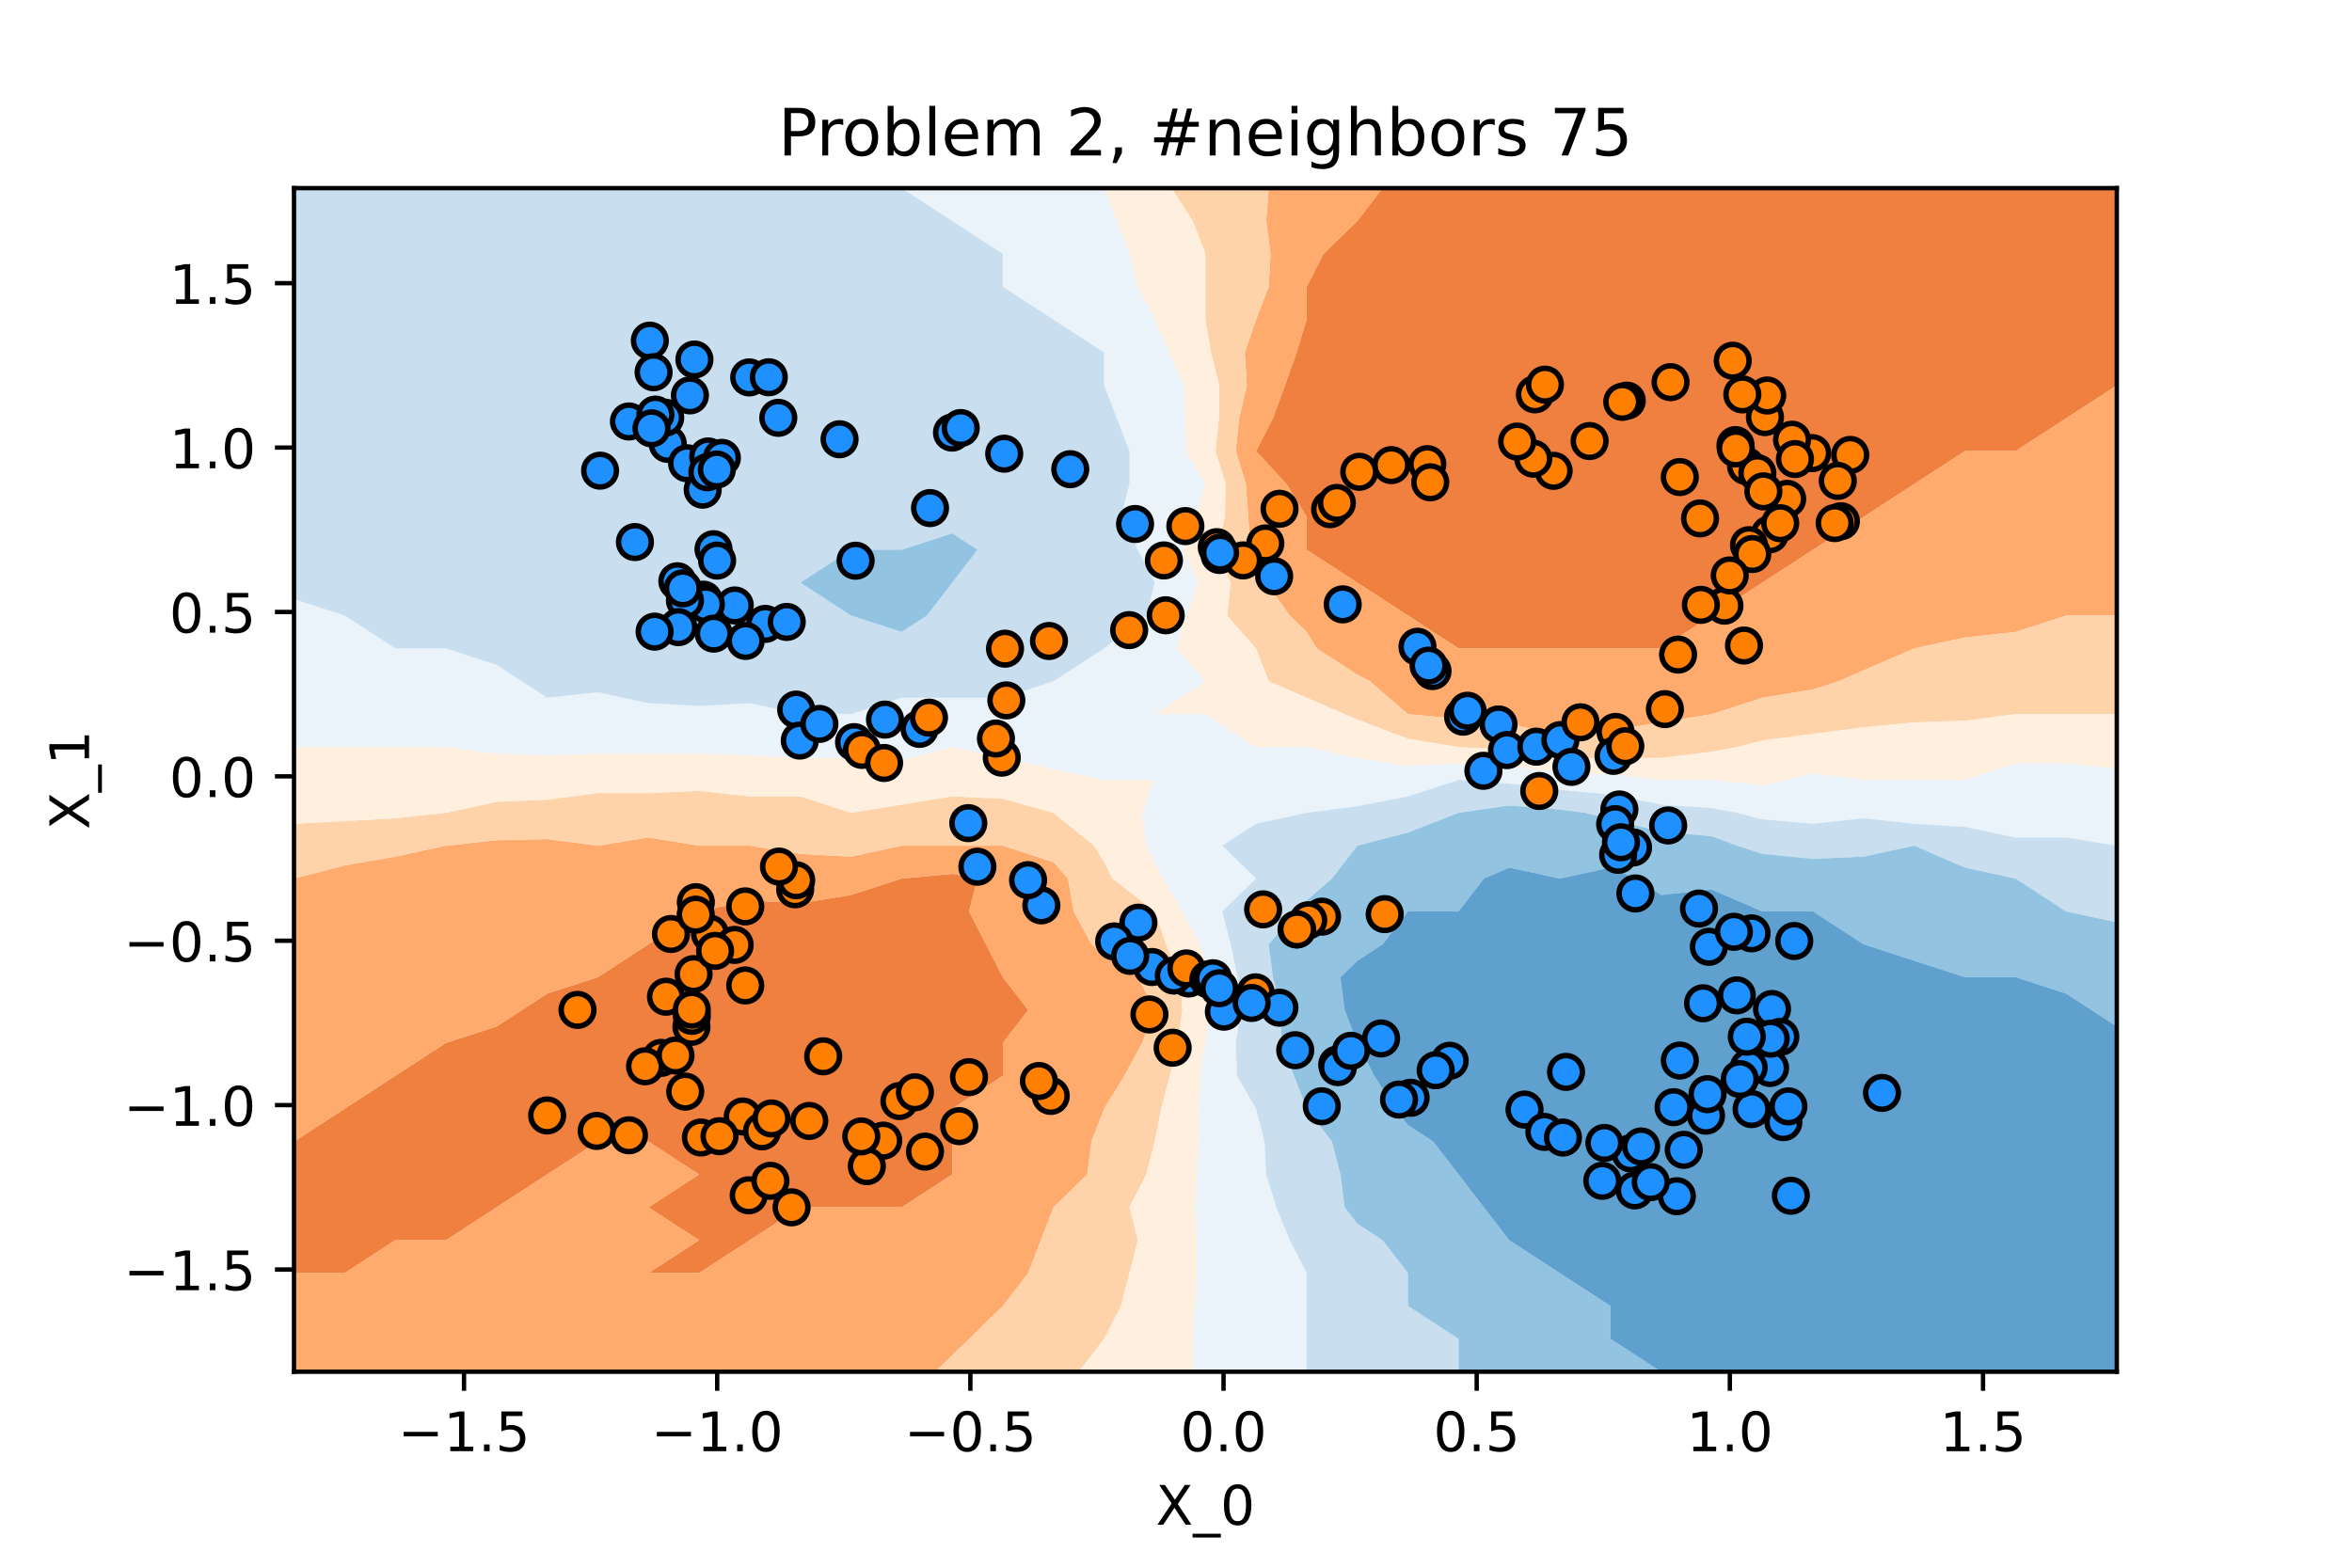 <?xml version="1.0" encoding="utf-8" standalone="no"?>
<!DOCTYPE svg PUBLIC "-//W3C//DTD SVG 1.1//EN"
  "http://www.w3.org/Graphics/SVG/1.1/DTD/svg11.dtd">
<!-- Created with matplotlib (https://matplotlib.org/) -->
<svg height="288pt" version="1.1" viewBox="0 0 432 288" width="432pt" xmlns="http://www.w3.org/2000/svg" xmlns:xlink="http://www.w3.org/1999/xlink">
 <defs>
  <style type="text/css">*{stroke-linecap:butt;stroke-linejoin:round;}</style>
 </defs>
 <g id="figure_1">
  <g id="patch_1">
   <path d="M 0 288 
L 432 288 
L 432 0 
L 0 0 
z
" style="fill:#ffffff;"/>
  </g>
  <g id="axes_1">
   <g id="patch_2">
    <path d="M 54 252 
L 388.8 252 
L 388.8 34.56 
L 54 34.56 
z
" style="fill:#ffffff;"/>
   </g>
   <g id="PathCollection_1">
    <path clip-path="url(#pbd8c1ec56c)" d="M 63.3 233.88 
L 72.6 227.84 
L 81.9 227.84 
L 91.2 221.8 
L 100.5 215.76 
L 109.8 209.72 
L 119.1 209.72 
L 128.4 215.76 
L 119.1 221.8 
L 128.4 227.84 
L 119.1 233.88 
L 128.4 233.88 
L 137.7 227.84 
L 147 221.8 
L 156.3 221.8 
L 165.6 221.8 
L 174.9 215.76 
L 174.9 209.72 
L 174.9 203.68 
L 184.2 197.64 
L 184.2 191.6 
L 188.85 185.56 
L 184.2 179.52 
L 181.1 173.48 
L 178 167.44 
L 179.55 161.4 
L 174.9 160.537 
L 165.6 161.4 
L 156.3 164.42 
L 147 165.93 
L 137.7 165.427 
L 128.4 167.44 
L 119.1 173.48 
L 109.8 179.52 
L 100.5 182.54 
L 95.85 185.56 
L 91.2 188.58 
L 81.9 191.6 
L 72.6 197.64 
L 63.3 203.68 
L 54 209.72 
L 54 215.76 
L 54 221.8 
L 54 227.84 
L 54 233.88 
z
" style="fill:#eb610f;fill-opacity:0.8;"/>
    <path clip-path="url(#pbd8c1ec56c)" d="M 267.9 119.12 
L 277.2 119.12 
L 286.5 119.12 
L 295.8 119.12 
L 305.1 119.12 
L 314.4 113.08 
L 323.7 107.04 
L 333 101 
L 342.3 94.96 
L 351.6 88.92 
L 360.9 82.88 
L 370.2 82.88 
L 379.5 76.84 
L 388.8 70.8 
L 388.8 64.76 
L 388.8 58.72 
L 388.8 52.68 
L 388.8 46.64 
L 388.8 40.6 
L 388.8 34.56 
L 379.5 34.56 
L 370.2 34.56 
L 360.9 34.56 
L 351.6 34.56 
L 342.3 34.56 
L 333 34.56 
L 323.7 34.56 
L 314.4 34.56 
L 305.1 34.56 
L 295.8 34.56 
L 286.5 34.56 
L 277.2 34.56 
L 267.9 34.56 
L 258.6 34.56 
L 253.95 34.56 
L 249.3 40.6 
L 243.1 46.64 
L 240 52.68 
L 240 58.72 
L 238.14 64.76 
L 236.014 70.8 
L 233.8 76.84 
L 230.7 82.88 
L 236.28 88.92 
L 240 94.96 
L 240 101 
L 249.3 107.04 
L 258.6 113.08 
L 267.9 119.12 
z
" style="fill:#eb610f;fill-opacity:0.8;"/>
   </g>
   <g id="PathCollection_2">
    <path clip-path="url(#pbd8c1ec56c)" d="M 63.3 252 
L 72.6 252 
L 81.9 252 
L 91.2 252 
L 100.5 252 
L 109.8 252 
L 119.1 252 
L 128.4 252 
L 137.7 252 
L 147 252 
L 156.3 252 
L 165.6 252 
L 171.8 252 
L 174.9 248.98 
L 178 245.96 
L 184.2 239.92 
L 188.85 233.88 
L 191.175 227.84 
L 193.5 221.8 
L 199.7 215.76 
L 200.475 209.72 
L 202.8 203.68 
L 206.52 197.64 
L 209.775 191.6 
L 212.1 185.56 
L 209 179.52 
L 202.8 175.493 
L 200.475 173.48 
L 197.22 167.44 
L 196.157 161.4 
L 193.5 158.38 
L 184.2 155.36 
L 174.9 155.36 
L 165.6 155.36 
L 156.3 157.373 
L 147 156.87 
L 137.7 155.36 
L 128.4 155.36 
L 119.1 153.85 
L 109.8 155.36 
L 100.5 154.152 
L 91.2 154.353 
L 81.9 155.36 
L 72.6 157.373 
L 63.3 158.984 
L 54 161.4 
L 54 167.44 
L 54 173.48 
L 54 179.52 
L 54 185.56 
L 54 191.6 
L 54 197.64 
L 54 203.68 
L 54 209.72 
L 63.3 203.68 
L 72.6 197.64 
L 81.9 191.6 
L 91.2 188.58 
L 95.85 185.56 
L 100.5 182.54 
L 109.8 179.52 
L 119.1 173.48 
L 128.4 167.44 
L 137.7 165.427 
L 147 165.93 
L 156.3 164.42 
L 165.6 161.4 
L 174.9 160.537 
L 179.55 161.4 
L 178 167.44 
L 181.1 173.48 
L 184.2 179.52 
L 188.85 185.56 
L 184.2 191.6 
L 184.2 197.64 
L 174.9 203.68 
L 174.9 209.72 
L 174.9 215.76 
L 165.6 221.8 
L 156.3 221.8 
L 147 221.8 
L 137.7 227.84 
L 128.4 233.88 
L 119.1 233.88 
L 128.4 227.84 
L 119.1 221.8 
L 128.4 215.76 
L 119.1 209.72 
L 109.8 209.72 
L 100.5 215.76 
L 91.2 221.8 
L 81.9 227.84 
L 72.6 227.84 
L 63.3 233.88 
L 54 233.88 
L 54 239.92 
L 54 245.96 
L 54 252 
z
" style="fill:#fd9649;fill-opacity:0.8;"/>
    <path clip-path="url(#pbd8c1ec56c)" d="M 258.6 131.2 
L 267.9 132.063 
L 277.2 132.926 
L 286.5 135.227 
L 295.8 134.22 
L 305.1 132.71 
L 314.4 131.2 
L 323.7 128.18 
L 333 126.67 
L 337.65 125.16 
L 342.3 123.147 
L 351.6 119.12 
L 360.9 117.107 
L 370.2 116.1 
L 379.5 113.08 
L 388.8 113.08 
L 388.8 107.04 
L 388.8 101 
L 388.8 94.96 
L 388.8 88.92 
L 388.8 82.88 
L 388.8 76.84 
L 388.8 70.8 
L 379.5 76.84 
L 370.2 82.88 
L 360.9 82.88 
L 351.6 88.92 
L 342.3 94.96 
L 333 101 
L 323.7 107.04 
L 314.4 113.08 
L 305.1 119.12 
L 295.8 119.12 
L 286.5 119.12 
L 277.2 119.12 
L 267.9 119.12 
L 258.6 113.08 
L 249.3 107.04 
L 240 101 
L 240 94.96 
L 236.28 88.92 
L 230.7 82.88 
L 233.8 76.84 
L 236.014 70.8 
L 238.14 64.76 
L 240 58.72 
L 240 52.68 
L 243.1 46.64 
L 249.3 40.6 
L 253.95 34.56 
L 249.3 34.56 
L 240 34.56 
L 233.025 34.56 
L 232.56 40.6 
L 233.357 46.64 
L 233.025 52.68 
L 230.7 58.72 
L 228.633 64.76 
L 229.009 70.8 
L 227.6 76.84 
L 226.98 82.88 
L 228.84 88.92 
L 229.269 94.96 
L 229.667 101 
L 230.7 104.02 
L 232.56 107.04 
L 236.9 113.08 
L 240 116.1 
L 241.86 119.12 
L 249.3 123.952 
L 251.625 125.16 
L 258.6 131.2 
z
" style="fill:#fd9649;fill-opacity:0.8;"/>
   </g>
   <g id="PathCollection_3">
    <path clip-path="url(#pbd8c1ec56c)" d="M 174.9 252 
L 184.2 252 
L 193.5 252 
L 198.15 252 
L 202.8 245.96 
L 205.9 239.92 
L 207.45 233.88 
L 209 227.84 
L 207.45 221.8 
L 210.55 215.76 
L 212.1 209.72 
L 213.262 203.68 
L 214.89 197.64 
L 216.327 191.6 
L 217.173 185.56 
L 216.75 179.52 
L 214.167 173.48 
L 212.1 167.44 
L 204.35 161.4 
L 202.8 158.38 
L 200.94 155.36 
L 193.5 149.32 
L 184.2 146.731 
L 174.9 146.3 
L 165.6 147.81 
L 156.3 149.32 
L 147 146.3 
L 137.7 146.3 
L 128.4 145.293 
L 119.1 145.696 
L 109.8 145.696 
L 100.5 146.904 
L 91.2 147.307 
L 81.9 149.32 
L 72.6 150.327 
L 63.3 150.83 
L 54 151.333 
L 54 155.36 
L 54 161.4 
L 63.3 158.984 
L 72.6 157.373 
L 81.9 155.36 
L 91.2 154.353 
L 100.5 154.152 
L 109.8 155.36 
L 119.1 153.85 
L 128.4 155.36 
L 137.7 155.36 
L 147 156.87 
L 156.3 157.373 
L 165.6 155.36 
L 174.9 155.36 
L 184.2 155.36 
L 193.5 158.38 
L 196.157 161.4 
L 197.22 167.44 
L 200.475 173.48 
L 202.8 175.493 
L 209 179.52 
L 212.1 185.56 
L 209.775 191.6 
L 206.52 197.64 
L 202.8 203.68 
L 200.475 209.72 
L 199.7 215.76 
L 193.5 221.8 
L 191.175 227.84 
L 188.85 233.88 
L 184.2 239.92 
L 178 245.96 
L 174.9 248.98 
L 171.8 252 
z
" style="fill:#fdc895;fill-opacity:0.8;"/>
    <path clip-path="url(#pbd8c1ec56c)" d="M 267.9 137.24 
L 277.2 137.743 
L 286.5 139.397 
L 295.8 139.253 
L 305.1 139.253 
L 314.4 138.103 
L 319.05 137.24 
L 323.7 136.032 
L 333 134.824 
L 342.3 133.616 
L 351.6 132.71 
L 360.9 132.408 
L 370.2 131.2 
L 379.5 131.2 
L 388.8 131.2 
L 388.8 125.16 
L 388.8 119.12 
L 388.8 113.08 
L 379.5 113.08 
L 370.2 116.1 
L 360.9 117.107 
L 351.6 119.12 
L 342.3 123.147 
L 337.65 125.16 
L 333 126.67 
L 323.7 128.18 
L 314.4 131.2 
L 305.1 132.71 
L 295.8 134.22 
L 286.5 135.227 
L 277.2 132.926 
L 267.9 132.063 
L 258.6 131.2 
L 251.625 125.16 
L 249.3 123.952 
L 241.86 119.12 
L 240 116.1 
L 236.9 113.08 
L 232.56 107.04 
L 230.7 104.02 
L 229.667 101 
L 229.269 94.96 
L 228.84 88.92 
L 226.98 82.88 
L 227.6 76.84 
L 229.009 70.8 
L 228.633 64.76 
L 230.7 58.72 
L 233.025 52.68 
L 233.357 46.64 
L 232.56 40.6 
L 233.025 34.56 
L 230.7 34.56 
L 221.4 34.56 
L 215.2 34.56 
L 219.075 40.6 
L 221.4 46.64 
L 221.4 52.68 
L 221.4 58.72 
L 222.433 64.76 
L 223.936 70.8 
L 223.88 76.84 
L 223.26 82.88 
L 225.12 88.92 
L 224.977 94.96 
L 223.467 101 
L 226.05 107.04 
L 225.386 113.08 
L 230.7 119.12 
L 233.025 125.16 
L 240 128.18 
L 246.975 131.2 
L 249.3 132.207 
L 258.6 135.73 
L 267.9 137.24 
z
" style="fill:#fdc895;fill-opacity:0.8;"/>
   </g>
   <g id="PathCollection_4">
    <path clip-path="url(#pbd8c1ec56c)" d="M 202.8 252 
L 212.1 252 
L 219.075 252 
L 219.075 245.96 
L 219.54 239.92 
L 219.85 233.88 
L 219.85 227.84 
L 219.54 221.8 
L 219.85 215.76 
L 220.071 209.72 
L 220.238 203.68 
L 220.47 197.64 
L 221.4 191.6 
L 222.33 185.56 
L 222.245 179.52 
L 221.4 176.5 
L 220.367 173.48 
L 217.173 167.44 
L 213.65 161.4 
L 212.1 158.38 
L 210.55 155.36 
L 209.775 149.32 
L 212.1 143.28 
L 202.8 143.28 
L 193.5 141.267 
L 184.2 139.253 
L 174.9 137.24 
L 165.6 139.656 
L 156.3 139.253 
L 147 139.253 
L 137.7 138.75 
L 128.4 138.448 
L 119.1 138.448 
L 109.8 138.448 
L 100.5 138.75 
L 91.2 138.448 
L 81.9 137.24 
L 72.6 137.24 
L 63.3 137.24 
L 54 137.24 
L 54 143.28 
L 54 149.32 
L 54 151.333 
L 63.3 150.83 
L 72.6 150.327 
L 81.9 149.32 
L 91.2 147.307 
L 100.5 146.904 
L 109.8 145.696 
L 119.1 145.696 
L 128.4 145.293 
L 137.7 146.3 
L 147 146.3 
L 156.3 149.32 
L 165.6 147.81 
L 174.9 146.3 
L 184.2 146.731 
L 193.5 149.32 
L 200.94 155.36 
L 202.8 158.38 
L 204.35 161.4 
L 212.1 167.44 
L 214.167 173.48 
L 216.75 179.52 
L 217.173 185.56 
L 216.327 191.6 
L 214.89 197.64 
L 213.262 203.68 
L 212.1 209.72 
L 210.55 215.76 
L 207.45 221.8 
L 209 227.84 
L 207.45 233.88 
L 205.9 239.92 
L 202.8 245.96 
L 198.15 252 
z
" style="fill:#feebd7;fill-opacity:0.8;"/>
    <path clip-path="url(#pbd8c1ec56c)" d="M 305.1 143.28 
L 314.4 143.28 
L 323.7 144.287 
L 328.35 143.28 
L 333 142.072 
L 342.3 143.28 
L 351.6 143.28 
L 360.9 143.28 
L 370.2 140.26 
L 379.5 140.26 
L 388.8 141.267 
L 388.8 137.24 
L 388.8 131.2 
L 379.5 131.2 
L 370.2 131.2 
L 360.9 132.408 
L 351.6 132.71 
L 342.3 133.616 
L 333 134.824 
L 323.7 136.032 
L 319.05 137.24 
L 314.4 138.103 
L 305.1 139.253 
L 295.8 139.253 
L 286.5 139.397 
L 277.2 137.743 
L 267.9 137.24 
L 258.6 135.73 
L 249.3 132.207 
L 246.975 131.2 
L 240 128.18 
L 233.025 125.16 
L 230.7 119.12 
L 225.386 113.08 
L 226.05 107.04 
L 223.467 101 
L 224.977 94.96 
L 225.12 88.92 
L 223.26 82.88 
L 223.88 76.84 
L 223.936 70.8 
L 222.433 64.76 
L 221.4 58.72 
L 221.4 52.68 
L 221.4 46.64 
L 219.075 40.6 
L 215.2 34.56 
L 212.1 34.56 
L 202.8 34.56 
L 205.125 40.6 
L 207.45 46.64 
L 209 52.68 
L 212.1 58.72 
L 214.757 64.76 
L 217.414 70.8 
L 217.68 76.84 
L 217.912 82.88 
L 221.4 88.92 
L 219.54 94.96 
L 217.267 101 
L 220.071 107.04 
L 217.912 113.08 
L 216.086 119.12 
L 221.4 125.16 
L 212.1 131.2 
L 221.4 131.2 
L 230.7 137.24 
L 240 137.24 
L 249.3 139.253 
L 258.6 140.691 
L 267.9 140.26 
L 277.2 140.763 
L 286.5 141.986 
L 295.8 142.273 
L 305.1 143.28 
z
" style="fill:#feebd7;fill-opacity:0.8;"/>
   </g>
   <g id="PathCollection_5">
    <path clip-path="url(#pbd8c1ec56c)" d="M 221.4 252 
L 230.7 252 
L 240 252 
L 240 245.96 
L 240 239.92 
L 240 233.88 
L 236.9 227.84 
L 234.42 221.8 
L 232.56 215.76 
L 232.25 209.72 
L 230.7 203.68 
L 227.213 197.64 
L 226.98 191.6 
L 227.91 185.56 
L 227.318 179.52 
L 226.05 173.48 
L 224.5 167.44 
L 230.7 161.4 
L 224.5 155.36 
L 230.7 151.333 
L 240 149.32 
L 249.3 148.112 
L 258.6 146.3 
L 267.9 143.28 
L 277.2 143.951 
L 286.5 145.092 
L 295.8 145.964 
L 305.1 147.81 
L 314.4 148.457 
L 319.05 149.32 
L 323.7 150.528 
L 333 151.333 
L 342.3 150.327 
L 351.6 151.333 
L 360.9 151.909 
L 370.2 153.85 
L 379.5 153.85 
L 388.8 155.36 
L 388.8 149.32 
L 388.8 143.28 
L 388.8 141.267 
L 379.5 140.26 
L 370.2 140.26 
L 360.9 143.28 
L 351.6 143.28 
L 342.3 143.28 
L 333 142.072 
L 328.35 143.28 
L 323.7 144.287 
L 314.4 143.28 
L 305.1 143.28 
L 295.8 142.273 
L 286.5 141.986 
L 277.2 140.763 
L 267.9 140.26 
L 258.6 140.691 
L 249.3 139.253 
L 240 137.24 
L 230.7 137.24 
L 221.4 131.2 
L 212.1 131.2 
L 221.4 125.16 
L 216.086 119.12 
L 217.912 113.08 
L 220.071 107.04 
L 217.267 101 
L 219.54 94.96 
L 221.4 88.92 
L 217.912 82.88 
L 217.68 76.84 
L 217.414 70.8 
L 214.757 64.76 
L 212.1 58.72 
L 209 52.68 
L 207.45 46.64 
L 205.125 40.6 
L 202.8 34.56 
L 193.5 34.56 
L 184.2 34.56 
L 174.9 34.56 
L 165.6 34.56 
L 174.9 40.6 
L 184.2 46.64 
L 184.2 52.68 
L 193.5 58.72 
L 202.8 64.76 
L 202.8 70.8 
L 205.125 76.84 
L 207.45 82.88 
L 207.45 88.92 
L 205.9 94.96 
L 209 101 
L 212.1 107.04 
L 210.55 113.08 
L 202.8 119.12 
L 193.5 125.16 
L 184.2 128.18 
L 174.9 128.18 
L 165.6 128.18 
L 156.3 131.2 
L 147 131.2 
L 137.7 129.187 
L 128.4 129.69 
L 119.1 129.187 
L 109.8 127.173 
L 100.5 128.18 
L 95.85 125.16 
L 91.2 122.14 
L 81.9 119.12 
L 72.6 119.12 
L 63.3 113.08 
L 54 110.06 
L 54 113.08 
L 54 119.12 
L 54 125.16 
L 54 131.2 
L 54 137.24 
L 63.3 137.24 
L 72.6 137.24 
L 81.9 137.24 
L 91.2 138.448 
L 100.5 138.75 
L 109.8 138.448 
L 119.1 138.448 
L 128.4 138.448 
L 137.7 138.75 
L 147 139.253 
L 156.3 139.253 
L 165.6 139.656 
L 174.9 137.24 
L 184.2 139.253 
L 193.5 141.267 
L 202.8 143.28 
L 212.1 143.28 
L 209.775 149.32 
L 210.55 155.36 
L 212.1 158.38 
L 213.65 161.4 
L 217.173 167.44 
L 220.367 173.48 
L 221.4 176.5 
L 222.245 179.52 
L 222.33 185.56 
L 221.4 191.6 
L 220.47 197.64 
L 220.238 203.68 
L 220.071 209.72 
L 219.85 215.76 
L 219.54 221.8 
L 219.85 227.84 
L 219.85 233.88 
L 219.54 239.92 
L 219.075 245.96 
L 219.075 252 
z
" style="fill:#e4eff9;fill-opacity:0.8;"/>
   </g>
   <g id="PathCollection_6">
    <path clip-path="url(#pbd8c1ec56c)" d="M 249.3 252 
L 258.6 252 
L 267.9 252 
L 267.9 252 
L 267.9 245.96 
L 267.9 245.96 
L 258.6 239.92 
L 258.6 233.88 
L 258.6 233.88 
L 253.95 227.84 
L 249.3 224.82 
L 246.975 221.8 
L 246.2 215.76 
L 244.65 209.72 
L 240 203.68 
L 240 203.68 
L 237.675 197.64 
L 235.35 191.6 
L 235.35 185.56 
L 233.8 179.52 
L 233.025 173.48 
L 238.14 167.44 
L 240 165.427 
L 244.65 161.4 
L 249.3 155.36 
L 249.3 155.36 
L 258.6 152.944 
L 267.9 149.32 
L 267.9 149.32 
L 277.2 147.978 
L 286.5 148.716 
L 291.15 149.32 
L 295.8 150.528 
L 305.1 152.771 
L 314.4 153.634 
L 319.05 155.36 
L 323.7 156.87 
L 333 157.776 
L 342.3 157.373 
L 351.6 155.36 
L 360.9 159.387 
L 370.2 161.4 
L 370.2 161.4 
L 379.5 167.44 
L 379.5 167.44 
L 388.8 169.453 
L 388.8 167.44 
L 388.8 161.4 
L 388.8 155.36 
L 379.5 153.85 
L 370.2 153.85 
L 360.9 151.909 
L 351.6 151.333 
L 342.3 150.327 
L 333 151.333 
L 323.7 150.528 
L 319.05 149.32 
L 314.4 148.457 
L 305.1 147.81 
L 295.8 145.964 
L 286.5 145.092 
L 277.2 143.951 
L 267.9 143.28 
L 258.6 146.3 
L 249.3 148.112 
L 240 149.32 
L 230.7 151.333 
L 224.5 155.36 
L 230.7 161.4 
L 224.5 167.44 
L 226.05 173.48 
L 227.318 179.52 
L 227.91 185.56 
L 226.98 191.6 
L 227.213 197.64 
L 230.7 203.68 
L 232.25 209.72 
L 232.56 215.76 
L 234.42 221.8 
L 236.9 227.84 
L 240 233.88 
L 240 239.92 
L 240 245.96 
L 240 252 
z
" style="fill:#bcd7eb;fill-opacity:0.8;"/>
    <path clip-path="url(#pbd8c1ec56c)" d="M 100.5 128.18 
L 109.8 127.173 
L 119.1 129.187 
L 128.4 129.69 
L 137.7 129.187 
L 147 131.2 
L 156.3 131.2 
L 165.6 128.18 
L 174.9 128.18 
L 184.2 128.18 
L 193.5 125.16 
L 202.8 119.12 
L 210.55 113.08 
L 212.1 107.04 
L 209 101 
L 205.9 94.96 
L 207.45 88.92 
L 207.45 82.88 
L 205.125 76.84 
L 202.8 70.8 
L 202.8 64.76 
L 193.5 58.72 
L 184.2 52.68 
L 184.2 46.64 
L 174.9 40.6 
L 165.6 34.56 
L 156.3 34.56 
L 147 34.56 
L 137.7 34.56 
L 128.4 34.56 
L 119.1 34.56 
L 109.8 34.56 
L 100.5 34.56 
L 91.2 34.56 
L 81.9 34.56 
L 72.6 34.56 
L 63.3 34.56 
L 54 34.56 
L 54 40.6 
L 54 46.64 
L 54 52.68 
L 54 58.72 
L 54 64.76 
L 54 70.8 
L 54 76.84 
L 54 82.88 
L 54 88.92 
L 54 94.96 
L 54 101 
L 54 107.04 
L 54 110.06 
L 63.3 113.08 
L 72.6 119.12 
L 81.9 119.12 
L 91.2 122.14 
L 95.85 125.16 
z
M 156.3 113.08 
L 156.3 113.08 
L 147 107.04 
L 156.3 101 
L 165.6 101 
L 165.6 101 
L 174.9 97.98 
L 179.55 101 
L 174.9 107.04 
L 174.9 107.04 
L 170.25 113.08 
L 165.6 116.1 
z
" style="fill:#bcd7eb;fill-opacity:0.8;"/>
   </g>
   <g id="PathCollection_7">
    <path clip-path="url(#pbd8c1ec56c)" d="M 277.2 252 
L 286.5 252 
L 295.8 252 
L 305.1 252 
L 295.8 245.96 
L 295.8 239.92 
L 286.5 233.88 
L 277.2 227.84 
L 272.55 221.8 
L 267.9 215.76 
L 263.25 209.72 
L 258.6 206.7 
L 256.275 203.68 
L 252.4 197.64 
L 249.3 191.6 
L 246.975 185.56 
L 246.2 179.52 
L 249.3 176.5 
L 253.95 173.48 
L 258.6 167.44 
L 267.9 167.44 
L 272.55 161.4 
L 277.2 159.387 
L 286.5 161.4 
L 295.8 159.387 
L 300.45 161.4 
L 305.1 164.42 
L 314.4 163.413 
L 323.7 167.44 
L 333 167.44 
L 342.3 173.48 
L 351.6 176.5 
L 360.9 179.52 
L 370.2 179.52 
L 379.5 182.54 
L 384.15 185.56 
L 388.8 188.58 
L 388.8 185.56 
L 388.8 179.52 
L 388.8 173.48 
L 388.8 169.453 
L 379.5 167.44 
L 379.5 167.44 
L 370.2 161.4 
L 370.2 161.4 
L 360.9 159.387 
L 351.6 155.36 
L 342.3 157.373 
L 333 157.776 
L 323.7 156.87 
L 319.05 155.36 
L 314.4 153.634 
L 305.1 152.771 
L 295.8 150.528 
L 291.15 149.32 
L 286.5 148.716 
L 277.2 147.978 
L 267.9 149.32 
L 267.9 149.32 
L 258.6 152.944 
L 249.3 155.36 
L 249.3 155.36 
L 244.65 161.4 
L 240 165.427 
L 238.14 167.44 
L 233.025 173.48 
L 233.8 179.52 
L 235.35 185.56 
L 235.35 191.6 
L 237.675 197.64 
L 240 203.68 
L 240 203.68 
L 244.65 209.72 
L 246.2 215.76 
L 246.975 221.8 
L 249.3 224.82 
L 253.95 227.84 
L 258.6 233.88 
L 258.6 233.88 
L 258.6 239.92 
L 267.9 245.96 
L 267.9 245.96 
L 267.9 252 
z
" style="fill:#77b5d9;fill-opacity:0.8;"/>
    <path clip-path="url(#pbd8c1ec56c)" d="M 165.6 116.1 
L 170.25 113.08 
L 174.9 107.04 
L 174.9 107.04 
L 179.55 101 
L 174.9 97.98 
L 165.6 101 
L 165.6 101 
L 156.3 101 
L 147 107.04 
L 156.3 113.08 
L 156.3 113.08 
z
" style="fill:#77b5d9;fill-opacity:0.8;"/>
   </g>
   <g id="PathCollection_8">
    <path clip-path="url(#pbd8c1ec56c)" d="M 305.1 252 
L 314.4 252 
L 323.7 252 
L 333 252 
L 342.3 252 
L 351.6 252 
L 360.9 252 
L 370.2 252 
L 379.5 252 
L 388.8 252 
L 388.8 245.96 
L 388.8 239.92 
L 388.8 233.88 
L 388.8 227.84 
L 388.8 221.8 
L 388.8 215.76 
L 388.8 209.72 
L 388.8 203.68 
L 388.8 197.64 
L 388.8 191.6 
L 388.8 188.58 
L 384.15 185.56 
L 379.5 182.54 
L 370.2 179.52 
L 360.9 179.52 
L 351.6 176.5 
L 342.3 173.48 
L 333 167.44 
L 323.7 167.44 
L 314.4 163.413 
L 305.1 164.42 
L 300.45 161.4 
L 295.8 159.387 
L 286.5 161.4 
L 277.2 159.387 
L 272.55 161.4 
L 267.9 167.44 
L 258.6 167.44 
L 253.95 173.48 
L 249.3 176.5 
L 246.2 179.52 
L 246.975 185.56 
L 249.3 191.6 
L 252.4 197.64 
L 256.275 203.68 
L 258.6 206.7 
L 263.25 209.72 
L 267.9 215.76 
L 272.55 221.8 
L 277.2 227.84 
L 286.5 233.88 
L 295.8 239.92 
L 295.8 245.96 
z
" style="fill:#3888c1;fill-opacity:0.8;"/>
   </g>
   <g id="PathCollection_9">
    <defs>
     <path d="M 0 3 
C 0.796 3 1.559 2.684 2.121 2.121 
C 2.684 1.559 3 0.796 3 -0 
C 3 -0.796 2.684 -1.559 2.121 -2.121 
C 1.559 -2.684 0.796 -3 0 -3 
C -0.796 -3 -1.559 -2.684 -2.121 -2.121 
C -2.684 -1.559 -3 -0.796 -3 0 
C -3 0.796 -2.684 1.559 -2.121 2.121 
C -1.559 2.684 -0.796 3 0 3 
z
" id="C0_0_589e5ddd03"/>
    </defs>
    <g clip-path="url(#pbd8c1ec56c)">
     <use style="fill:#ff8000;stroke:#000000;" x="325.067" xlink:href="#C0_0_589e5ddd03" y="98.148"/>
    </g>
    <g clip-path="url(#pbd8c1ec56c)">
     <use style="fill:#1e90ff;stroke:#000000;" x="126.719" xlink:href="#C0_0_589e5ddd03" y="72.633"/>
    </g>
    <g clip-path="url(#pbd8c1ec56c)">
     <use style="fill:#ff8000;stroke:#000000;" x="318.254" xlink:href="#C0_0_589e5ddd03" y="66.27"/>
    </g>
    <g clip-path="url(#pbd8c1ec56c)">
     <use style="fill:#ff8000;stroke:#000000;" x="130.416" xlink:href="#C0_0_589e5ddd03" y="171.55"/>
    </g>
    <g clip-path="url(#pbd8c1ec56c)">
     <use style="fill:#ff8000;stroke:#000000;" x="332.856" xlink:href="#C0_0_589e5ddd03" y="83.245"/>
    </g>
    <g clip-path="url(#pbd8c1ec56c)">
     <use style="fill:#ff8000;stroke:#000000;" x="127.81" xlink:href="#C0_0_589e5ddd03" y="165.738"/>
    </g>
    <g clip-path="url(#pbd8c1ec56c)">
     <use style="fill:#ff8000;stroke:#000000;" x="324.175" xlink:href="#C0_0_589e5ddd03" y="76.626"/>
    </g>
    <g clip-path="url(#pbd8c1ec56c)">
     <use style="fill:#1e90ff;stroke:#000000;" x="259.091" xlink:href="#C0_0_589e5ddd03" y="201.674"/>
    </g>
    <g clip-path="url(#pbd8c1ec56c)">
     <use style="fill:#ff8000;stroke:#000000;" x="316.731" xlink:href="#C0_0_589e5ddd03" y="111.266"/>
    </g>
    <g clip-path="url(#pbd8c1ec56c)">
     <use style="fill:#ff8000;stroke:#000000;" x="242.822" xlink:href="#C0_0_589e5ddd03" y="168.397"/>
    </g>
    <g clip-path="url(#pbd8c1ec56c)">
     <use style="fill:#ff8000;stroke:#000000;" x="321.246" xlink:href="#C0_0_589e5ddd03" y="100.157"/>
    </g>
    <g clip-path="url(#pbd8c1ec56c)">
     <use style="fill:#1e90ff;stroke:#000000;" x="134.96" xlink:href="#C0_0_589e5ddd03" y="111.231"/>
    </g>
    <g clip-path="url(#pbd8c1ec56c)">
     <use style="fill:#ff8000;stroke:#000000;" x="223.492" xlink:href="#C0_0_589e5ddd03" y="100.524"/>
    </g>
    <g clip-path="url(#pbd8c1ec56c)">
     <use style="fill:#1e90ff;stroke:#000000;" x="280.012" xlink:href="#C0_0_589e5ddd03" y="203.838"/>
    </g>
    <g clip-path="url(#pbd8c1ec56c)">
     <use style="fill:#1e90ff;stroke:#000000;" x="245.621" xlink:href="#C0_0_589e5ddd03" y="195.573"/>
    </g>
    <g clip-path="url(#pbd8c1ec56c)">
     <use style="fill:#1e90ff;stroke:#000000;" x="308.002" xlink:href="#C0_0_589e5ddd03" y="219.759"/>
    </g>
    <g clip-path="url(#pbd8c1ec56c)">
     <use style="fill:#1e90ff;stroke:#000000;" x="325.471" xlink:href="#C0_0_589e5ddd03" y="185.364"/>
    </g>
    <g clip-path="url(#pbd8c1ec56c)">
     <use style="fill:#1e90ff;stroke:#000000;" x="299.947" xlink:href="#C0_0_589e5ddd03" y="155.685"/>
    </g>
    <g clip-path="url(#pbd8c1ec56c)">
     <use style="fill:#1e90ff;stroke:#000000;" x="129.208" xlink:href="#C0_0_589e5ddd03" y="110.17"/>
    </g>
    <g clip-path="url(#pbd8c1ec56c)">
     <use style="fill:#1e90ff;stroke:#000000;" x="122.652" xlink:href="#C0_0_589e5ddd03" y="81.546"/>
    </g>
    <g clip-path="url(#pbd8c1ec56c)">
     <use style="fill:#1e90ff;stroke:#000000;" x="327" xlink:href="#C0_0_589e5ddd03" y="190.484"/>
    </g>
    <g clip-path="url(#pbd8c1ec56c)">
     <use style="fill:#1e90ff;stroke:#000000;" x="300.267" xlink:href="#C0_0_589e5ddd03" y="218.688"/>
    </g>
    <g clip-path="url(#pbd8c1ec56c)">
     <use style="fill:#ff8000;stroke:#000000;" x="177.983" xlink:href="#C0_0_589e5ddd03" y="197.881"/>
    </g>
    <g clip-path="url(#pbd8c1ec56c)">
     <use style="fill:#1e90ff;stroke:#000000;" x="211.59" xlink:href="#C0_0_589e5ddd03" y="177.649"/>
    </g>
    <g clip-path="url(#pbd8c1ec56c)">
     <use style="fill:#ff8000;stroke:#000000;" x="214.109" xlink:href="#C0_0_589e5ddd03" y="113.034"/>
    </g>
    <g clip-path="url(#pbd8c1ec56c)">
     <use style="fill:#1e90ff;stroke:#000000;" x="307.395" xlink:href="#C0_0_589e5ddd03" y="203.405"/>
    </g>
    <g clip-path="url(#pbd8c1ec56c)">
     <use style="fill:#ff8000;stroke:#000000;" x="122.327" xlink:href="#C0_0_589e5ddd03" y="183.107"/>
    </g>
    <g clip-path="url(#pbd8c1ec56c)">
     <use style="fill:#ff8000;stroke:#000000;" x="312.404" xlink:href="#C0_0_589e5ddd03" y="111.12"/>
    </g>
    <g clip-path="url(#pbd8c1ec56c)">
     <use style="fill:#ff8000;stroke:#000000;" x="240.289" xlink:href="#C0_0_589e5ddd03" y="169.062"/>
    </g>
    <g clip-path="url(#pbd8c1ec56c)">
     <use style="fill:#ff8000;stroke:#000000;" x="136.426" xlink:href="#C0_0_589e5ddd03" y="205.11"/>
    </g>
    <g clip-path="url(#pbd8c1ec56c)">
     <use style="fill:#1e90ff;stroke:#000000;" x="119.358" xlink:href="#C0_0_589e5ddd03" y="62.58"/>
    </g>
    <g clip-path="url(#pbd8c1ec56c)">
     <use style="fill:#1e90ff;stroke:#000000;" x="174.857" xlink:href="#C0_0_589e5ddd03" y="79.471"/>
    </g>
    <g clip-path="url(#pbd8c1ec56c)">
     <use style="fill:#ff8000;stroke:#000000;" x="139.962" xlink:href="#C0_0_589e5ddd03" y="207.841"/>
    </g>
    <g clip-path="url(#pbd8c1ec56c)">
     <use style="fill:#1e90ff;stroke:#000000;" x="209.093" xlink:href="#C0_0_589e5ddd03" y="169.509"/>
    </g>
    <g clip-path="url(#pbd8c1ec56c)">
     <use style="fill:#1e90ff;stroke:#000000;" x="129.655" xlink:href="#C0_0_589e5ddd03" y="111.022"/>
    </g>
    <g clip-path="url(#pbd8c1ec56c)">
     <use style="fill:#ff8000;stroke:#000000;" x="106.077" xlink:href="#C0_0_589e5ddd03" y="185.526"/>
    </g>
    <g clip-path="url(#pbd8c1ec56c)">
     <use style="fill:#1e90ff;stroke:#000000;" x="325.111" xlink:href="#C0_0_589e5ddd03" y="196.199"/>
    </g>
    <g clip-path="url(#pbd8c1ec56c)">
     <use style="fill:#ff8000;stroke:#000000;" x="162.227" xlink:href="#C0_0_589e5ddd03" y="209.545"/>
    </g>
    <g clip-path="url(#pbd8c1ec56c)">
     <use style="fill:#ff8000;stroke:#000000;" x="238.144" xlink:href="#C0_0_589e5ddd03" y="170.738"/>
    </g>
    <g clip-path="url(#pbd8c1ec56c)">
     <use style="fill:#1e90ff;stroke:#000000;" x="126.202" xlink:href="#C0_0_589e5ddd03" y="85.106"/>
    </g>
    <g clip-path="url(#pbd8c1ec56c)">
     <use style="fill:#1e90ff;stroke:#000000;" x="300.381" xlink:href="#C0_0_589e5ddd03" y="164.14"/>
    </g>
    <g clip-path="url(#pbd8c1ec56c)">
     <use style="fill:#1e90ff;stroke:#000000;" x="297.436" xlink:href="#C0_0_589e5ddd03" y="148.706"/>
    </g>
    <g clip-path="url(#pbd8c1ec56c)">
     <use style="fill:#1e90ff;stroke:#000000;" x="156.871" xlink:href="#C0_0_589e5ddd03" y="136.34"/>
    </g>
    <g clip-path="url(#pbd8c1ec56c)">
     <use style="fill:#1e90ff;stroke:#000000;" x="224.006" xlink:href="#C0_0_589e5ddd03" y="101.956"/>
    </g>
    <g clip-path="url(#pbd8c1ec56c)">
     <use style="fill:#1e90ff;stroke:#000000;" x="325.225" xlink:href="#C0_0_589e5ddd03" y="190.816"/>
    </g>
    <g clip-path="url(#pbd8c1ec56c)">
     <use style="fill:#ff8000;stroke:#000000;" x="127" xlink:href="#C0_0_589e5ddd03" y="188.646"/>
    </g>
    <g clip-path="url(#pbd8c1ec56c)">
     <use style="fill:#ff8000;stroke:#000000;" x="320.711" xlink:href="#C0_0_589e5ddd03" y="85.602"/>
    </g>
    <g clip-path="url(#pbd8c1ec56c)">
     <use style="fill:#ff8000;stroke:#000000;" x="145.393" xlink:href="#C0_0_589e5ddd03" y="221.8"/>
    </g>
    <g clip-path="url(#pbd8c1ec56c)">
     <use style="fill:#ff8000;stroke:#000000;" x="318.766" xlink:href="#C0_0_589e5ddd03" y="81.77"/>
    </g>
    <g clip-path="url(#pbd8c1ec56c)">
     <use style="fill:#1e90ff;stroke:#000000;" x="124.412" xlink:href="#C0_0_589e5ddd03" y="106.787"/>
    </g>
    <g clip-path="url(#pbd8c1ec56c)">
     <use style="fill:#ff8000;stroke:#000000;" x="285.355" xlink:href="#C0_0_589e5ddd03" y="86.496"/>
    </g>
    <g clip-path="url(#pbd8c1ec56c)">
     <use style="fill:#1e90ff;stroke:#000000;" x="303.2" xlink:href="#C0_0_589e5ddd03" y="217.169"/>
    </g>
    <g clip-path="url(#pbd8c1ec56c)">
     <use style="fill:#1e90ff;stroke:#000000;" x="125.805" xlink:href="#C0_0_589e5ddd03" y="110.32"/>
    </g>
    <g clip-path="url(#pbd8c1ec56c)">
     <use style="fill:#1e90ff;stroke:#000000;" x="296.658" xlink:href="#C0_0_589e5ddd03" y="151.401"/>
    </g>
    <g clip-path="url(#pbd8c1ec56c)">
     <use style="fill:#ff8000;stroke:#000000;" x="146.052" xlink:href="#C0_0_589e5ddd03" y="163.371"/>
    </g>
    <g clip-path="url(#pbd8c1ec56c)">
     <use style="fill:#1e90ff;stroke:#000000;" x="272.465" xlink:href="#C0_0_589e5ddd03" y="141.602"/>
    </g>
    <g clip-path="url(#pbd8c1ec56c)">
     <use style="fill:#ff8000;stroke:#000000;" x="232.405" xlink:href="#C0_0_589e5ddd03" y="99.839"/>
    </g>
    <g clip-path="url(#pbd8c1ec56c)">
     <use style="fill:#ff8000;stroke:#000000;" x="151.197" xlink:href="#C0_0_589e5ddd03" y="194.052"/>
    </g>
    <g clip-path="url(#pbd8c1ec56c)">
     <use style="fill:#1e90ff;stroke:#000000;" x="283.664" xlink:href="#C0_0_589e5ddd03" y="207.942"/>
    </g>
    <g clip-path="url(#pbd8c1ec56c)">
     <use style="fill:#ff8000;stroke:#000000;" x="127.392" xlink:href="#C0_0_589e5ddd03" y="178.956"/>
    </g>
    <g clip-path="url(#pbd8c1ec56c)">
     <use style="fill:#1e90ff;stroke:#000000;" x="154.205" xlink:href="#C0_0_589e5ddd03" y="80.695"/>
    </g>
    <g clip-path="url(#pbd8c1ec56c)">
     <use style="fill:#ff8000;stroke:#000000;" x="158.326" xlink:href="#C0_0_589e5ddd03" y="137.762"/>
    </g>
    <g clip-path="url(#pbd8c1ec56c)">
     <use style="fill:#1e90ff;stroke:#000000;" x="131.096" xlink:href="#C0_0_589e5ddd03" y="116.405"/>
    </g>
    <g clip-path="url(#pbd8c1ec56c)">
     <use style="fill:#ff8000;stroke:#000000;" x="328.257" xlink:href="#C0_0_589e5ddd03" y="91.644"/>
    </g>
    <g clip-path="url(#pbd8c1ec56c)">
     <use style="fill:#1e90ff;stroke:#000000;" x="242.776" xlink:href="#C0_0_589e5ddd03" y="203.227"/>
    </g>
    <g clip-path="url(#pbd8c1ec56c)">
     <use style="fill:#ff8000;stroke:#000000;" x="213.781" xlink:href="#C0_0_589e5ddd03" y="102.959"/>
    </g>
    <g clip-path="url(#pbd8c1ec56c)">
     <use style="fill:#1e90ff;stroke:#000000;" x="266.264" xlink:href="#C0_0_589e5ddd03" y="194.873"/>
    </g>
    <g clip-path="url(#pbd8c1ec56c)">
     <use style="fill:#ff8000;stroke:#000000;" x="232.001" xlink:href="#C0_0_589e5ddd03" y="167.06"/>
    </g>
    <g clip-path="url(#pbd8c1ec56c)">
     <use style="fill:#1e90ff;stroke:#000000;" x="131.053" xlink:href="#C0_0_589e5ddd03" y="100.893"/>
    </g>
    <g clip-path="url(#pbd8c1ec56c)">
     <use style="fill:#ff8000;stroke:#000000;" x="329.148" xlink:href="#C0_0_589e5ddd03" y="80.782"/>
    </g>
    <g clip-path="url(#pbd8c1ec56c)">
     <use style="fill:#1e90ff;stroke:#000000;" x="184.449" xlink:href="#C0_0_589e5ddd03" y="83.35"/>
    </g>
    <g clip-path="url(#pbd8c1ec56c)">
     <use style="fill:#1e90ff;stroke:#000000;" x="275.238" xlink:href="#C0_0_589e5ddd03" y="133.089"/>
    </g>
    <g clip-path="url(#pbd8c1ec56c)">
     <use style="fill:#1e90ff;stroke:#000000;" x="234.026" xlink:href="#C0_0_589e5ddd03" y="105.864"/>
    </g>
    <g clip-path="url(#pbd8c1ec56c)">
     <use style="fill:#ff8000;stroke:#000000;" x="215.384" xlink:href="#C0_0_589e5ddd03" y="192.479"/>
    </g>
    <g clip-path="url(#pbd8c1ec56c)">
     <use style="fill:#1e90ff;stroke:#000000;" x="253.669" xlink:href="#C0_0_589e5ddd03" y="190.772"/>
    </g>
    <g clip-path="url(#pbd8c1ec56c)">
     <use style="fill:#ff8000;stroke:#000000;" x="281.921" xlink:href="#C0_0_589e5ddd03" y="72.446"/>
    </g>
    <g clip-path="url(#pbd8c1ec56c)">
     <use style="fill:#1e90ff;stroke:#000000;" x="146.245" xlink:href="#C0_0_589e5ddd03" y="130.362"/>
    </g>
    <g clip-path="url(#pbd8c1ec56c)">
     <use style="fill:#ff8000;stroke:#000000;" x="159.215" xlink:href="#C0_0_589e5ddd03" y="214.236"/>
    </g>
    <g clip-path="url(#pbd8c1ec56c)">
     <use style="fill:#1e90ff;stroke:#000000;" x="321.714" xlink:href="#C0_0_589e5ddd03" y="171.468"/>
    </g>
    <g clip-path="url(#pbd8c1ec56c)">
     <use style="fill:#ff8000;stroke:#000000;" x="244.307" xlink:href="#C0_0_589e5ddd03" y="93.544"/>
    </g>
    <g clip-path="url(#pbd8c1ec56c)">
     <use style="fill:#1e90ff;stroke:#000000;" x="297.208" xlink:href="#C0_0_589e5ddd03" y="157.041"/>
    </g>
    <g clip-path="url(#pbd8c1ec56c)">
     <use style="fill:#ff8000;stroke:#000000;" x="306.837" xlink:href="#C0_0_589e5ddd03" y="70.204"/>
    </g>
    <g clip-path="url(#pbd8c1ec56c)">
     <use style="fill:#ff8000;stroke:#000000;" x="322.78" xlink:href="#C0_0_589e5ddd03" y="86.916"/>
    </g>
    <g clip-path="url(#pbd8c1ec56c)">
     <use style="fill:#1e90ff;stroke:#000000;" x="327.558" xlink:href="#C0_0_589e5ddd03" y="206.151"/>
    </g>
    <g clip-path="url(#pbd8c1ec56c)">
     <use style="fill:#ff8000;stroke:#000000;" x="338.117" xlink:href="#C0_0_589e5ddd03" y="95.757"/>
    </g>
    <g clip-path="url(#pbd8c1ec56c)">
     <use style="fill:#1e90ff;stroke:#000000;" x="263.119" xlink:href="#C0_0_589e5ddd03" y="123.281"/>
    </g>
    <g clip-path="url(#pbd8c1ec56c)">
     <use style="fill:#1e90ff;stroke:#000000;" x="218.327" xlink:href="#C0_0_589e5ddd03" y="179.757"/>
    </g>
    <g clip-path="url(#pbd8c1ec56c)">
     <use style="fill:#ff8000;stroke:#000000;" x="324.588" xlink:href="#C0_0_589e5ddd03" y="72.659"/>
    </g>
    <g clip-path="url(#pbd8c1ec56c)">
     <use style="fill:#1e90ff;stroke:#000000;" x="131.713" xlink:href="#C0_0_589e5ddd03" y="102.986"/>
    </g>
    <g clip-path="url(#pbd8c1ec56c)">
     <use style="fill:#1e90ff;stroke:#000000;" x="140.555" xlink:href="#C0_0_589e5ddd03" y="114.615"/>
    </g>
    <g clip-path="url(#pbd8c1ec56c)">
     <use style="fill:#ff8000;stroke:#000000;" x="162.381" xlink:href="#C0_0_589e5ddd03" y="140.167"/>
    </g>
    <g clip-path="url(#pbd8c1ec56c)">
     <use style="fill:#ff8000;stroke:#000000;" x="207.395" xlink:href="#C0_0_589e5ddd03" y="115.757"/>
    </g>
    <g clip-path="url(#pbd8c1ec56c)">
     <use style="fill:#ff8000;stroke:#000000;" x="192.669" xlink:href="#C0_0_589e5ddd03" y="117.755"/>
    </g>
    <g clip-path="url(#pbd8c1ec56c)">
     <use style="fill:#1e90ff;stroke:#000000;" x="319.011" xlink:href="#C0_0_589e5ddd03" y="182.853"/>
    </g>
    <g clip-path="url(#pbd8c1ec56c)">
     <use style="fill:#ff8000;stroke:#000000;" x="321.849" xlink:href="#C0_0_589e5ddd03" y="101.781"/>
    </g>
    <g clip-path="url(#pbd8c1ec56c)">
     <use style="fill:#1e90ff;stroke:#000000;" x="308.538" xlink:href="#C0_0_589e5ddd03" y="194.832"/>
    </g>
    <g clip-path="url(#pbd8c1ec56c)">
     <use style="fill:#ff8000;stroke:#000000;" x="312.252" xlink:href="#C0_0_589e5ddd03" y="95.234"/>
    </g>
    <g clip-path="url(#pbd8c1ec56c)">
     <use style="fill:#ff8000;stroke:#000000;" x="323.886" xlink:href="#C0_0_589e5ddd03" y="90.268"/>
    </g>
    <g clip-path="url(#pbd8c1ec56c)">
     <use style="fill:#ff8000;stroke:#000000;" x="296.735" xlink:href="#C0_0_589e5ddd03" y="134.464"/>
    </g>
    <g clip-path="url(#pbd8c1ec56c)">
     <use style="fill:#1e90ff;stroke:#000000;" x="215.601" xlink:href="#C0_0_589e5ddd03" y="179.218"/>
    </g>
    <g clip-path="url(#pbd8c1ec56c)">
     <use style="fill:#ff8000;stroke:#000000;" x="254.332" xlink:href="#C0_0_589e5ddd03" y="167.935"/>
    </g>
    <g clip-path="url(#pbd8c1ec56c)">
     <use style="fill:#ff8000;stroke:#000000;" x="184.596" xlink:href="#C0_0_589e5ddd03" y="119.17"/>
    </g>
    <g clip-path="url(#pbd8c1ec56c)">
     <use style="fill:#ff8000;stroke:#000000;" x="308.535" xlink:href="#C0_0_589e5ddd03" y="87.634"/>
    </g>
    <g clip-path="url(#pbd8c1ec56c)">
     <use style="fill:#ff8000;stroke:#000000;" x="148.64" xlink:href="#C0_0_589e5ddd03" y="205.928"/>
    </g>
    <g clip-path="url(#pbd8c1ec56c)">
     <use style="fill:#1e90ff;stroke:#000000;" x="245.736" xlink:href="#C0_0_589e5ddd03" y="196.044"/>
    </g>
    <g clip-path="url(#pbd8c1ec56c)">
     <use style="fill:#1e90ff;stroke:#000000;" x="268.732" xlink:href="#C0_0_589e5ddd03" y="131.662"/>
    </g>
    <g clip-path="url(#pbd8c1ec56c)">
     <use style="fill:#1e90ff;stroke:#000000;" x="276.801" xlink:href="#C0_0_589e5ddd03" y="137.798"/>
    </g>
    <g clip-path="url(#pbd8c1ec56c)">
     <use style="fill:#ff8000;stroke:#000000;" x="128.736" xlink:href="#C0_0_589e5ddd03" y="208.966"/>
    </g>
    <g clip-path="url(#pbd8c1ec56c)">
     <use style="fill:#ff8000;stroke:#000000;" x="169.899" xlink:href="#C0_0_589e5ddd03" y="211.562"/>
    </g>
    <g clip-path="url(#pbd8c1ec56c)">
     <use style="fill:#ff8000;stroke:#000000;" x="326.977" xlink:href="#C0_0_589e5ddd03" y="96.124"/>
    </g>
    <g clip-path="url(#pbd8c1ec56c)">
     <use style="fill:#1e90ff;stroke:#000000;" x="248.132" xlink:href="#C0_0_589e5ddd03" y="193.048"/>
    </g>
    <g clip-path="url(#pbd8c1ec56c)">
     <use style="fill:#ff8000;stroke:#000000;" x="134.939" xlink:href="#C0_0_589e5ddd03" y="173.589"/>
    </g>
    <g clip-path="url(#pbd8c1ec56c)">
     <use style="fill:#ff8000;stroke:#000000;" x="336.991" xlink:href="#C0_0_589e5ddd03" y="96.097"/>
    </g>
    <g clip-path="url(#pbd8c1ec56c)">
     <use style="fill:#1e90ff;stroke:#000000;" x="196.579" xlink:href="#C0_0_589e5ddd03" y="86.195"/>
    </g>
    <g clip-path="url(#pbd8c1ec56c)">
     <use style="fill:#1e90ff;stroke:#000000;" x="170.821" xlink:href="#C0_0_589e5ddd03" y="93.339"/>
    </g>
    <g clip-path="url(#pbd8c1ec56c)">
     <use style="fill:#ff8000;stroke:#000000;" x="127.064" xlink:href="#C0_0_589e5ddd03" y="186.628"/>
    </g>
    <g clip-path="url(#pbd8c1ec56c)">
     <use style="fill:#ff8000;stroke:#000000;" x="125.86" xlink:href="#C0_0_589e5ddd03" y="200.54"/>
    </g>
    <g clip-path="url(#pbd8c1ec56c)">
     <use style="fill:#1e90ff;stroke:#000000;" x="321.184" xlink:href="#C0_0_589e5ddd03" y="196.132"/>
    </g>
    <g clip-path="url(#pbd8c1ec56c)">
     <use style="fill:#ff8000;stroke:#000000;" x="283.768" xlink:href="#C0_0_589e5ddd03" y="70.668"/>
    </g>
    <g clip-path="url(#pbd8c1ec56c)">
     <use style="fill:#1e90ff;stroke:#000000;" x="306.393" xlink:href="#C0_0_589e5ddd03" y="151.644"/>
    </g>
    <g clip-path="url(#pbd8c1ec56c)">
     <use style="fill:#1e90ff;stroke:#000000;" x="321.721" xlink:href="#C0_0_589e5ddd03" y="203.748"/>
    </g>
    <g clip-path="url(#pbd8c1ec56c)">
     <use style="fill:#ff8000;stroke:#000000;" x="137.522" xlink:href="#C0_0_589e5ddd03" y="219.589"/>
    </g>
    <g clip-path="url(#pbd8c1ec56c)">
     <use style="fill:#1e90ff;stroke:#000000;" x="115.518" xlink:href="#C0_0_589e5ddd03" y="77.429"/>
    </g>
    <g clip-path="url(#pbd8c1ec56c)">
     <use style="fill:#1e90ff;stroke:#000000;" x="299.503" xlink:href="#C0_0_589e5ddd03" y="211.884"/>
    </g>
    <g clip-path="url(#pbd8c1ec56c)">
     <use style="fill:#ff8000;stroke:#000000;" x="165.2" xlink:href="#C0_0_589e5ddd03" y="202.277"/>
    </g>
    <g clip-path="url(#pbd8c1ec56c)">
     <use style="fill:#ff8000;stroke:#000000;" x="127.063" xlink:href="#C0_0_589e5ddd03" y="185.485"/>
    </g>
    <g clip-path="url(#pbd8c1ec56c)">
     <use style="fill:#ff8000;stroke:#000000;" x="109.599" xlink:href="#C0_0_589e5ddd03" y="207.759"/>
    </g>
    <g clip-path="url(#pbd8c1ec56c)">
     <use style="fill:#ff8000;stroke:#000000;" x="121.423" xlink:href="#C0_0_589e5ddd03" y="194.345"/>
    </g>
    <g clip-path="url(#pbd8c1ec56c)">
     <use style="fill:#ff8000;stroke:#000000;" x="298.793" xlink:href="#C0_0_589e5ddd03" y="73.602"/>
    </g>
    <g clip-path="url(#pbd8c1ec56c)">
     <use style="fill:#1e90ff;stroke:#000000;" x="269.542" xlink:href="#C0_0_589e5ddd03" y="130.57"/>
    </g>
    <g clip-path="url(#pbd8c1ec56c)">
     <use style="fill:#ff8000;stroke:#000000;" x="184.835" xlink:href="#C0_0_589e5ddd03" y="128.669"/>
    </g>
    <g clip-path="url(#pbd8c1ec56c)">
     <use style="fill:#1e90ff;stroke:#000000;" x="144.505" xlink:href="#C0_0_589e5ddd03" y="114.257"/>
    </g>
    <g clip-path="url(#pbd8c1ec56c)">
     <use style="fill:#ff8000;stroke:#000000;" x="136.881" xlink:href="#C0_0_589e5ddd03" y="181.036"/>
    </g>
    <g clip-path="url(#pbd8c1ec56c)">
     <use style="fill:#ff8000;stroke:#000000;" x="176.179" xlink:href="#C0_0_589e5ddd03" y="206.885"/>
    </g>
    <g clip-path="url(#pbd8c1ec56c)">
     <use style="fill:#ff8000;stroke:#000000;" x="136.882" xlink:href="#C0_0_589e5ddd03" y="166.514"/>
    </g>
    <g clip-path="url(#pbd8c1ec56c)">
     <use style="fill:#ff8000;stroke:#000000;" x="131.342" xlink:href="#C0_0_589e5ddd03" y="174.686"/>
    </g>
    <g clip-path="url(#pbd8c1ec56c)">
     <use style="fill:#1e90ff;stroke:#000000;" x="287.638" xlink:href="#C0_0_589e5ddd03" y="196.919"/>
    </g>
    <g clip-path="url(#pbd8c1ec56c)">
     <use style="fill:#ff8000;stroke:#000000;" x="320.322" xlink:href="#C0_0_589e5ddd03" y="118.591"/>
    </g>
    <g clip-path="url(#pbd8c1ec56c)">
     <use style="fill:#1e90ff;stroke:#000000;" x="313.871" xlink:href="#C0_0_589e5ddd03" y="173.936"/>
    </g>
    <g clip-path="url(#pbd8c1ec56c)">
     <use style="fill:#1e90ff;stroke:#000000;" x="177.853" xlink:href="#C0_0_589e5ddd03" y="151.221"/>
    </g>
    <g clip-path="url(#pbd8c1ec56c)">
     <use style="fill:#ff8000;stroke:#000000;" x="115.522" xlink:href="#C0_0_589e5ddd03" y="208.563"/>
    </g>
    <g clip-path="url(#pbd8c1ec56c)">
     <use style="fill:#1e90ff;stroke:#000000;" x="312.811" xlink:href="#C0_0_589e5ddd03" y="184.312"/>
    </g>
    <g clip-path="url(#pbd8c1ec56c)">
     <use style="fill:#1e90ff;stroke:#000000;" x="309.261" xlink:href="#C0_0_589e5ddd03" y="211.236"/>
    </g>
    <g clip-path="url(#pbd8c1ec56c)">
     <use style="fill:#1e90ff;stroke:#000000;" x="204.649" xlink:href="#C0_0_589e5ddd03" y="172.948"/>
    </g>
    <g clip-path="url(#pbd8c1ec56c)">
     <use style="fill:#ff8000;stroke:#000000;" x="230.611" xlink:href="#C0_0_589e5ddd03" y="182.301"/>
    </g>
    <g clip-path="url(#pbd8c1ec56c)">
     <use style="fill:#1e90ff;stroke:#000000;" x="260.351" xlink:href="#C0_0_589e5ddd03" y="118.819"/>
    </g>
    <g clip-path="url(#pbd8c1ec56c)">
     <use style="fill:#1e90ff;stroke:#000000;" x="328.931" xlink:href="#C0_0_589e5ddd03" y="219.672"/>
    </g>
    <g clip-path="url(#pbd8c1ec56c)">
     <use style="fill:#1e90ff;stroke:#000000;" x="179.519" xlink:href="#C0_0_589e5ddd03" y="159.225"/>
    </g>
    <g clip-path="url(#pbd8c1ec56c)">
     <use style="fill:#1e90ff;stroke:#000000;" x="136.953" xlink:href="#C0_0_589e5ddd03" y="117.745"/>
    </g>
    <g clip-path="url(#pbd8c1ec56c)">
     <use style="fill:#1e90ff;stroke:#000000;" x="282.184" xlink:href="#C0_0_589e5ddd03" y="137.171"/>
    </g>
    <g clip-path="url(#pbd8c1ec56c)">
     <use style="fill:#ff8000;stroke:#000000;" x="305.797" xlink:href="#C0_0_589e5ddd03" y="130.271"/>
    </g>
    <g clip-path="url(#pbd8c1ec56c)">
     <use style="fill:#1e90ff;stroke:#000000;" x="313.348" xlink:href="#C0_0_589e5ddd03" y="204.964"/>
    </g>
    <g clip-path="url(#pbd8c1ec56c)">
     <use style="fill:#1e90ff;stroke:#000000;" x="286.606" xlink:href="#C0_0_589e5ddd03" y="135.958"/>
    </g>
    <g clip-path="url(#pbd8c1ec56c)">
     <use style="fill:#1e90ff;stroke:#000000;" x="262.4" xlink:href="#C0_0_589e5ddd03" y="122.276"/>
    </g>
    <g clip-path="url(#pbd8c1ec56c)">
     <use style="fill:#ff8000;stroke:#000000;" x="291.967" xlink:href="#C0_0_589e5ddd03" y="81.026"/>
    </g>
    <g clip-path="url(#pbd8c1ec56c)">
     <use style="fill:#ff8000;stroke:#000000;" x="184.001" xlink:href="#C0_0_589e5ddd03" y="139.193"/>
    </g>
    <g clip-path="url(#pbd8c1ec56c)">
     <use style="fill:#ff8000;stroke:#000000;" x="281.617" xlink:href="#C0_0_589e5ddd03" y="84.26"/>
    </g>
    <g clip-path="url(#pbd8c1ec56c)">
     <use style="fill:#ff8000;stroke:#000000;" x="278.664" xlink:href="#C0_0_589e5ddd03" y="81.122"/>
    </g>
    <g clip-path="url(#pbd8c1ec56c)">
     <use style="fill:#ff8000;stroke:#000000;" x="290.291" xlink:href="#C0_0_589e5ddd03" y="132.69"/>
    </g>
    <g clip-path="url(#pbd8c1ec56c)">
     <use style="fill:#1e90ff;stroke:#000000;" x="122.175" xlink:href="#C0_0_589e5ddd03" y="76.737"/>
    </g>
    <g clip-path="url(#pbd8c1ec56c)">
     <use style="fill:#1e90ff;stroke:#000000;" x="129.07" xlink:href="#C0_0_589e5ddd03" y="89.959"/>
    </g>
    <g clip-path="url(#pbd8c1ec56c)">
     <use style="fill:#1e90ff;stroke:#000000;" x="329.553" xlink:href="#C0_0_589e5ddd03" y="172.877"/>
    </g>
    <g clip-path="url(#pbd8c1ec56c)">
     <use style="fill:#1e90ff;stroke:#000000;" x="224.798" xlink:href="#C0_0_589e5ddd03" y="185.852"/>
    </g>
    <g clip-path="url(#pbd8c1ec56c)">
     <use style="fill:#ff8000;stroke:#000000;" x="118.482" xlink:href="#C0_0_589e5ddd03" y="195.885"/>
    </g>
    <g clip-path="url(#pbd8c1ec56c)">
     <use style="fill:#ff8000;stroke:#000000;" x="245.546" xlink:href="#C0_0_589e5ddd03" y="92.395"/>
    </g>
    <g clip-path="url(#pbd8c1ec56c)">
     <use style="fill:#1e90ff;stroke:#000000;" x="301.429" xlink:href="#C0_0_589e5ddd03" y="210.617"/>
    </g>
    <g clip-path="url(#pbd8c1ec56c)">
     <use style="fill:#1e90ff;stroke:#000000;" x="137.611" xlink:href="#C0_0_589e5ddd03" y="69.335"/>
    </g>
    <g clip-path="url(#pbd8c1ec56c)">
     <use style="fill:#ff8000;stroke:#000000;" x="141.699" xlink:href="#C0_0_589e5ddd03" y="205.47"/>
    </g>
    <g clip-path="url(#pbd8c1ec56c)">
     <use style="fill:#ff8000;stroke:#000000;" x="255.554" xlink:href="#C0_0_589e5ddd03" y="85.447"/>
    </g>
    <g clip-path="url(#pbd8c1ec56c)">
     <use style="fill:#ff8000;stroke:#000000;" x="318.821" xlink:href="#C0_0_589e5ddd03" y="82.381"/>
    </g>
    <g clip-path="url(#pbd8c1ec56c)">
     <use style="fill:#1e90ff;stroke:#000000;" x="168.897" xlink:href="#C0_0_589e5ddd03" y="133.905"/>
    </g>
    <g clip-path="url(#pbd8c1ec56c)">
     <use style="fill:#ff8000;stroke:#000000;" x="249.664" xlink:href="#C0_0_589e5ddd03" y="86.675"/>
    </g>
    <g clip-path="url(#pbd8c1ec56c)">
     <use style="fill:#1e90ff;stroke:#000000;" x="297.732" xlink:href="#C0_0_589e5ddd03" y="154.731"/>
    </g>
    <g clip-path="url(#pbd8c1ec56c)">
     <use style="fill:#1e90ff;stroke:#000000;" x="130.077" xlink:href="#C0_0_589e5ddd03" y="83.856"/>
    </g>
    <g clip-path="url(#pbd8c1ec56c)">
     <use style="fill:#1e90ff;stroke:#000000;" x="162.553" xlink:href="#C0_0_589e5ddd03" y="132.199"/>
    </g>
    <g clip-path="url(#pbd8c1ec56c)">
     <use style="fill:#1e90ff;stroke:#000000;" x="191.269" xlink:href="#C0_0_589e5ddd03" y="166.327"/>
    </g>
    <g clip-path="url(#pbd8c1ec56c)">
     <use style="fill:#1e90ff;stroke:#000000;" x="318.468" xlink:href="#C0_0_589e5ddd03" y="171.184"/>
    </g>
    <g clip-path="url(#pbd8c1ec56c)">
     <use style="fill:#1e90ff;stroke:#000000;" x="146.899" xlink:href="#C0_0_589e5ddd03" y="136.049"/>
    </g>
    <g clip-path="url(#pbd8c1ec56c)">
     <use style="fill:#ff8000;stroke:#000000;" x="217.904" xlink:href="#C0_0_589e5ddd03" y="177.909"/>
    </g>
    <g clip-path="url(#pbd8c1ec56c)">
     <use style="fill:#1e90ff;stroke:#000000;" x="127.548" xlink:href="#C0_0_589e5ddd03" y="66.046"/>
    </g>
    <g clip-path="url(#pbd8c1ec56c)">
     <use style="fill:#1e90ff;stroke:#000000;" x="221.948" xlink:href="#C0_0_589e5ddd03" y="179.926"/>
    </g>
    <g clip-path="url(#pbd8c1ec56c)">
     <use style="fill:#ff8000;stroke:#000000;" x="123.235" xlink:href="#C0_0_589e5ddd03" y="171.586"/>
    </g>
    <g clip-path="url(#pbd8c1ec56c)">
     <use style="fill:#ff8000;stroke:#000000;" x="297.967" xlink:href="#C0_0_589e5ddd03" y="73.825"/>
    </g>
    <g clip-path="url(#pbd8c1ec56c)">
     <use style="fill:#1e90ff;stroke:#000000;" x="234.995" xlink:href="#C0_0_589e5ddd03" y="185.123"/>
    </g>
    <g clip-path="url(#pbd8c1ec56c)">
     <use style="fill:#1e90ff;stroke:#000000;" x="313.62" xlink:href="#C0_0_589e5ddd03" y="201.012"/>
    </g>
    <g clip-path="url(#pbd8c1ec56c)">
     <use style="fill:#ff8000;stroke:#000000;" x="235.021" xlink:href="#C0_0_589e5ddd03" y="93.473"/>
    </g>
    <g clip-path="url(#pbd8c1ec56c)">
     <use style="fill:#1e90ff;stroke:#000000;" x="256.964" xlink:href="#C0_0_589e5ddd03" y="202"/>
    </g>
    <g clip-path="url(#pbd8c1ec56c)">
     <use style="fill:#1e90ff;stroke:#000000;" x="296.367" xlink:href="#C0_0_589e5ddd03" y="138.862"/>
    </g>
    <g clip-path="url(#pbd8c1ec56c)">
     <use style="fill:#ff8000;stroke:#000000;" x="192.996" xlink:href="#C0_0_589e5ddd03" y="201.332"/>
    </g>
    <g clip-path="url(#pbd8c1ec56c)">
     <use style="fill:#ff8000;stroke:#000000;" x="320.015" xlink:href="#C0_0_589e5ddd03" y="72.456"/>
    </g>
    <g clip-path="url(#pbd8c1ec56c)">
     <use style="fill:#ff8000;stroke:#000000;" x="146.243" xlink:href="#C0_0_589e5ddd03" y="161.71"/>
    </g>
    <g clip-path="url(#pbd8c1ec56c)">
     <use style="fill:#ff8000;stroke:#000000;" x="228.336" xlink:href="#C0_0_589e5ddd03" y="102.952"/>
    </g>
    <g clip-path="url(#pbd8c1ec56c)">
     <use style="fill:#1e90ff;stroke:#000000;" x="294.685" xlink:href="#C0_0_589e5ddd03" y="209.968"/>
    </g>
    <g clip-path="url(#pbd8c1ec56c)">
     <use style="fill:#1e90ff;stroke:#000000;" x="132.586" xlink:href="#C0_0_589e5ddd03" y="84.114"/>
    </g>
    <g clip-path="url(#pbd8c1ec56c)">
     <use style="fill:#1e90ff;stroke:#000000;" x="141.208" xlink:href="#C0_0_589e5ddd03" y="69.305"/>
    </g>
    <g clip-path="url(#pbd8c1ec56c)">
     <use style="fill:#ff8000;stroke:#000000;" x="238.248" xlink:href="#C0_0_589e5ddd03" y="170.74"/>
    </g>
    <g clip-path="url(#pbd8c1ec56c)">
     <use style="fill:#ff8000;stroke:#000000;" x="329.686" xlink:href="#C0_0_589e5ddd03" y="84.331"/>
    </g>
    <g clip-path="url(#pbd8c1ec56c)">
     <use style="fill:#1e90ff;stroke:#000000;" x="120.38" xlink:href="#C0_0_589e5ddd03" y="76.168"/>
    </g>
    <g clip-path="url(#pbd8c1ec56c)">
     <use style="fill:#1e90ff;stroke:#000000;" x="176.457" xlink:href="#C0_0_589e5ddd03" y="78.635"/>
    </g>
    <g clip-path="url(#pbd8c1ec56c)">
     <use style="fill:#ff8000;stroke:#000000;" x="168.049" xlink:href="#C0_0_589e5ddd03" y="200.662"/>
    </g>
    <g clip-path="url(#pbd8c1ec56c)">
     <use style="fill:#1e90ff;stroke:#000000;" x="288.632" xlink:href="#C0_0_589e5ddd03" y="140.883"/>
    </g>
    <g clip-path="url(#pbd8c1ec56c)">
     <use style="fill:#ff8000;stroke:#000000;" x="211.123" xlink:href="#C0_0_589e5ddd03" y="186.363"/>
    </g>
    <g clip-path="url(#pbd8c1ec56c)">
     <use style="fill:#1e90ff;stroke:#000000;" x="294.3" xlink:href="#C0_0_589e5ddd03" y="216.928"/>
    </g>
    <g clip-path="url(#pbd8c1ec56c)">
     <use style="fill:#ff8000;stroke:#000000;" x="127.783" xlink:href="#C0_0_589e5ddd03" y="168.037"/>
    </g>
    <g clip-path="url(#pbd8c1ec56c)">
     <use style="fill:#1e90ff;stroke:#000000;" x="129.918" xlink:href="#C0_0_589e5ddd03" y="86.755"/>
    </g>
    <g clip-path="url(#pbd8c1ec56c)">
     <use style="fill:#1e90ff;stroke:#000000;" x="208.481" xlink:href="#C0_0_589e5ddd03" y="96.264"/>
    </g>
    <g clip-path="url(#pbd8c1ec56c)">
     <use style="fill:#ff8000;stroke:#000000;" x="143.08" xlink:href="#C0_0_589e5ddd03" y="159.203"/>
    </g>
    <g clip-path="url(#pbd8c1ec56c)">
     <use style="fill:#1e90ff;stroke:#000000;" x="287.07" xlink:href="#C0_0_589e5ddd03" y="208.98"/>
    </g>
    <g clip-path="url(#pbd8c1ec56c)">
     <use style="fill:#1e90ff;stroke:#000000;" x="263.702" xlink:href="#C0_0_589e5ddd03" y="196.613"/>
    </g>
    <g clip-path="url(#pbd8c1ec56c)">
     <use style="fill:#ff8000;stroke:#000000;" x="124.067" xlink:href="#C0_0_589e5ddd03" y="193.907"/>
    </g>
    <g clip-path="url(#pbd8c1ec56c)">
     <use style="fill:#1e90ff;stroke:#000000;" x="188.83" xlink:href="#C0_0_589e5ddd03" y="161.696"/>
    </g>
    <g clip-path="url(#pbd8c1ec56c)">
     <use style="fill:#ff8000;stroke:#000000;" x="298.524" xlink:href="#C0_0_589e5ddd03" y="137.086"/>
    </g>
    <g clip-path="url(#pbd8c1ec56c)">
     <use style="fill:#ff8000;stroke:#000000;" x="339.843" xlink:href="#C0_0_589e5ddd03" y="83.578"/>
    </g>
    <g clip-path="url(#pbd8c1ec56c)">
     <use style="fill:#1e90ff;stroke:#000000;" x="124.598" xlink:href="#C0_0_589e5ddd03" y="115.213"/>
    </g>
    <g clip-path="url(#pbd8c1ec56c)">
     <use style="fill:#1e90ff;stroke:#000000;" x="157.153" xlink:href="#C0_0_589e5ddd03" y="103.01"/>
    </g>
    <g clip-path="url(#pbd8c1ec56c)">
     <use style="fill:#ff8000;stroke:#000000;" x="141.506" xlink:href="#C0_0_589e5ddd03" y="216.926"/>
    </g>
    <g clip-path="url(#pbd8c1ec56c)">
     <use style="fill:#1e90ff;stroke:#000000;" x="110.219" xlink:href="#C0_0_589e5ddd03" y="86.465"/>
    </g>
    <g clip-path="url(#pbd8c1ec56c)">
     <use style="fill:#ff8000;stroke:#000000;" x="337.55" xlink:href="#C0_0_589e5ddd03" y="88.349"/>
    </g>
    <g clip-path="url(#pbd8c1ec56c)">
     <use style="fill:#ff8000;stroke:#000000;" x="262.154" xlink:href="#C0_0_589e5ddd03" y="85.268"/>
    </g>
    <g clip-path="url(#pbd8c1ec56c)">
     <use style="fill:#1e90ff;stroke:#000000;" x="120.051" xlink:href="#C0_0_589e5ddd03" y="68.385"/>
    </g>
    <g clip-path="url(#pbd8c1ec56c)">
     <use style="fill:#ff8000;stroke:#000000;" x="100.5" xlink:href="#C0_0_589e5ddd03" y="204.916"/>
    </g>
    <g clip-path="url(#pbd8c1ec56c)">
     <use style="fill:#1e90ff;stroke:#000000;" x="142.951" xlink:href="#C0_0_589e5ddd03" y="76.761"/>
    </g>
    <g clip-path="url(#pbd8c1ec56c)">
     <use style="fill:#ff8000;stroke:#000000;" x="132.154" xlink:href="#C0_0_589e5ddd03" y="208.729"/>
    </g>
    <g clip-path="url(#pbd8c1ec56c)">
     <use style="fill:#1e90ff;stroke:#000000;" x="345.675" xlink:href="#C0_0_589e5ddd03" y="200.782"/>
    </g>
    <g clip-path="url(#pbd8c1ec56c)">
     <use style="fill:#1e90ff;stroke:#000000;" x="222.806" xlink:href="#C0_0_589e5ddd03" y="179.717"/>
    </g>
    <g clip-path="url(#pbd8c1ec56c)">
     <use style="fill:#ff8000;stroke:#000000;" x="158.193" xlink:href="#C0_0_589e5ddd03" y="208.772"/>
    </g>
    <g clip-path="url(#pbd8c1ec56c)">
     <use style="fill:#1e90ff;stroke:#000000;" x="223.938" xlink:href="#C0_0_589e5ddd03" y="181.546"/>
    </g>
    <g clip-path="url(#pbd8c1ec56c)">
     <use style="fill:#1e90ff;stroke:#000000;" x="120.237" xlink:href="#C0_0_589e5ddd03" y="116.038"/>
    </g>
    <g clip-path="url(#pbd8c1ec56c)">
     <use style="fill:#1e90ff;stroke:#000000;" x="119.664" xlink:href="#C0_0_589e5ddd03" y="78.694"/>
    </g>
    <g clip-path="url(#pbd8c1ec56c)">
     <use style="fill:#ff8000;stroke:#000000;" x="217.72" xlink:href="#C0_0_589e5ddd03" y="96.648"/>
    </g>
    <g clip-path="url(#pbd8c1ec56c)">
     <use style="fill:#ff8000;stroke:#000000;" x="308.22" xlink:href="#C0_0_589e5ddd03" y="120.257"/>
    </g>
    <g clip-path="url(#pbd8c1ec56c)">
     <use style="fill:#1e90ff;stroke:#000000;" x="328.48" xlink:href="#C0_0_589e5ddd03" y="203.254"/>
    </g>
    <g clip-path="url(#pbd8c1ec56c)">
     <use style="fill:#ff8000;stroke:#000000;" x="317.708" xlink:href="#C0_0_589e5ddd03" y="105.713"/>
    </g>
    <g clip-path="url(#pbd8c1ec56c)">
     <use style="fill:#ff8000;stroke:#000000;" x="182.927" xlink:href="#C0_0_589e5ddd03" y="135.676"/>
    </g>
    <g clip-path="url(#pbd8c1ec56c)">
     <use style="fill:#1e90ff;stroke:#000000;" x="224.093" xlink:href="#C0_0_589e5ddd03" y="101.524"/>
    </g>
    <g clip-path="url(#pbd8c1ec56c)">
     <use style="fill:#1e90ff;stroke:#000000;" x="237.902" xlink:href="#C0_0_589e5ddd03" y="192.934"/>
    </g>
    <g clip-path="url(#pbd8c1ec56c)">
     <use style="fill:#1e90ff;stroke:#000000;" x="320.842" xlink:href="#C0_0_589e5ddd03" y="190.449"/>
    </g>
    <g clip-path="url(#pbd8c1ec56c)">
     <use style="fill:#1e90ff;stroke:#000000;" x="125.416" xlink:href="#C0_0_589e5ddd03" y="108.088"/>
    </g>
    <g clip-path="url(#pbd8c1ec56c)">
     <use style="fill:#1e90ff;stroke:#000000;" x="207.581" xlink:href="#C0_0_589e5ddd03" y="175.609"/>
    </g>
    <g clip-path="url(#pbd8c1ec56c)">
     <use style="fill:#1e90ff;stroke:#000000;" x="319.551" xlink:href="#C0_0_589e5ddd03" y="198.23"/>
    </g>
    <g clip-path="url(#pbd8c1ec56c)">
     <use style="fill:#ff8000;stroke:#000000;" x="282.721" xlink:href="#C0_0_589e5ddd03" y="145.316"/>
    </g>
    <g clip-path="url(#pbd8c1ec56c)">
     <use style="fill:#1e90ff;stroke:#000000;" x="229.9" xlink:href="#C0_0_589e5ddd03" y="184.252"/>
    </g>
    <g clip-path="url(#pbd8c1ec56c)">
     <use style="fill:#1e90ff;stroke:#000000;" x="116.619" xlink:href="#C0_0_589e5ddd03" y="99.583"/>
    </g>
    <g clip-path="url(#pbd8c1ec56c)">
     <use style="fill:#1e90ff;stroke:#000000;" x="246.619" xlink:href="#C0_0_589e5ddd03" y="111.028"/>
    </g>
    <g clip-path="url(#pbd8c1ec56c)">
     <use style="fill:#ff8000;stroke:#000000;" x="190.819" xlink:href="#C0_0_589e5ddd03" y="198.593"/>
    </g>
    <g clip-path="url(#pbd8c1ec56c)">
     <use style="fill:#1e90ff;stroke:#000000;" x="131.666" xlink:href="#C0_0_589e5ddd03" y="86.261"/>
    </g>
    <g clip-path="url(#pbd8c1ec56c)">
     <use style="fill:#ff8000;stroke:#000000;" x="262.699" xlink:href="#C0_0_589e5ddd03" y="88.603"/>
    </g>
    <g clip-path="url(#pbd8c1ec56c)">
     <use style="fill:#ff8000;stroke:#000000;" x="170.632" xlink:href="#C0_0_589e5ddd03" y="131.841"/>
    </g>
    <g clip-path="url(#pbd8c1ec56c)">
     <use style="fill:#1e90ff;stroke:#000000;" x="150.499" xlink:href="#C0_0_589e5ddd03" y="132.991"/>
    </g>
    <g clip-path="url(#pbd8c1ec56c)">
     <use style="fill:#1e90ff;stroke:#000000;" x="312.064" xlink:href="#C0_0_589e5ddd03" y="166.911"/>
    </g>
   </g>
   <g id="matplotlib.axis_1">
    <g id="xtick_1">
     <g id="line2d_1">
      <defs>
       <path d="M 0 0 
L 0 3.5 
" id="m5c74539916" style="stroke:#000000;stroke-width:0.8;"/>
      </defs>
      <g>
       <use style="stroke:#000000;stroke-width:0.8;" x="85.229" xlink:href="#m5c74539916" y="252"/>
      </g>
     </g>
     <g id="text_1">
      <!-- −1.5 -->
      <g transform="translate(73.088 266.598)scale(0.1 -0.1)">
       <defs>
        <path d="M 10.594 35.5 
L 73.188 35.5 
L 73.188 27.203 
L 10.594 27.203 
z
" id="DejaVuSans-8722"/>
        <path d="M 12.406 8.297 
L 28.516 8.297 
L 28.516 63.922 
L 10.984 60.406 
L 10.984 69.391 
L 28.422 72.906 
L 38.281 72.906 
L 38.281 8.297 
L 54.391 8.297 
L 54.391 0 
L 12.406 0 
z
" id="DejaVuSans-49"/>
        <path d="M 10.688 12.406 
L 21 12.406 
L 21 0 
L 10.688 0 
z
" id="DejaVuSans-46"/>
        <path d="M 10.797 72.906 
L 49.516 72.906 
L 49.516 64.594 
L 19.828 64.594 
L 19.828 46.734 
Q 21.969 47.469 24.109 47.828 
Q 26.266 48.188 28.422 48.188 
Q 40.625 48.188 47.75 41.5 
Q 54.891 34.812 54.891 23.391 
Q 54.891 11.625 47.562 5.094 
Q 40.234 -1.422 26.906 -1.422 
Q 22.312 -1.422 17.547 -0.641 
Q 12.797 0.141 7.719 1.703 
L 7.719 11.625 
Q 12.109 9.234 16.797 8.062 
Q 21.484 6.891 26.703 6.891 
Q 35.156 6.891 40.078 11.328 
Q 45.016 15.766 45.016 23.391 
Q 45.016 31 40.078 35.438 
Q 35.156 39.891 26.703 39.891 
Q 22.75 39.891 18.812 39.016 
Q 14.891 38.141 10.797 36.281 
z
" id="DejaVuSans-53"/>
       </defs>
       <use xlink:href="#DejaVuSans-8722"/>
       <use x="83.789" xlink:href="#DejaVuSans-49"/>
       <use x="147.412" xlink:href="#DejaVuSans-46"/>
       <use x="179.199" xlink:href="#DejaVuSans-53"/>
      </g>
     </g>
    </g>
    <g id="xtick_2">
     <g id="line2d_2">
      <g>
       <use style="stroke:#000000;stroke-width:0.8;" x="131.729" xlink:href="#m5c74539916" y="252"/>
      </g>
     </g>
     <g id="text_2">
      <!-- −1.0 -->
      <g transform="translate(119.588 266.598)scale(0.1 -0.1)">
       <defs>
        <path d="M 31.781 66.406 
Q 24.172 66.406 20.328 58.906 
Q 16.5 51.422 16.5 36.375 
Q 16.5 21.391 20.328 13.891 
Q 24.172 6.391 31.781 6.391 
Q 39.453 6.391 43.281 13.891 
Q 47.125 21.391 47.125 36.375 
Q 47.125 51.422 43.281 58.906 
Q 39.453 66.406 31.781 66.406 
z
M 31.781 74.219 
Q 44.047 74.219 50.516 64.516 
Q 56.984 54.828 56.984 36.375 
Q 56.984 17.969 50.516 8.266 
Q 44.047 -1.422 31.781 -1.422 
Q 19.531 -1.422 13.062 8.266 
Q 6.594 17.969 6.594 36.375 
Q 6.594 54.828 13.062 64.516 
Q 19.531 74.219 31.781 74.219 
z
" id="DejaVuSans-48"/>
       </defs>
       <use xlink:href="#DejaVuSans-8722"/>
       <use x="83.789" xlink:href="#DejaVuSans-49"/>
       <use x="147.412" xlink:href="#DejaVuSans-46"/>
       <use x="179.199" xlink:href="#DejaVuSans-48"/>
      </g>
     </g>
    </g>
    <g id="xtick_3">
     <g id="line2d_3">
      <g>
       <use style="stroke:#000000;stroke-width:0.8;" x="178.229" xlink:href="#m5c74539916" y="252"/>
      </g>
     </g>
     <g id="text_3">
      <!-- −0.5 -->
      <g transform="translate(166.088 266.598)scale(0.1 -0.1)">
       <use xlink:href="#DejaVuSans-8722"/>
       <use x="83.789" xlink:href="#DejaVuSans-48"/>
       <use x="147.412" xlink:href="#DejaVuSans-46"/>
       <use x="179.199" xlink:href="#DejaVuSans-53"/>
      </g>
     </g>
    </g>
    <g id="xtick_4">
     <g id="line2d_4">
      <g>
       <use style="stroke:#000000;stroke-width:0.8;" x="224.729" xlink:href="#m5c74539916" y="252"/>
      </g>
     </g>
     <g id="text_4">
      <!-- 0.0 -->
      <g transform="translate(216.778 266.598)scale(0.1 -0.1)">
       <use xlink:href="#DejaVuSans-48"/>
       <use x="63.623" xlink:href="#DejaVuSans-46"/>
       <use x="95.41" xlink:href="#DejaVuSans-48"/>
      </g>
     </g>
    </g>
    <g id="xtick_5">
     <g id="line2d_5">
      <g>
       <use style="stroke:#000000;stroke-width:0.8;" x="271.229" xlink:href="#m5c74539916" y="252"/>
      </g>
     </g>
     <g id="text_5">
      <!-- 0.5 -->
      <g transform="translate(263.278 266.598)scale(0.1 -0.1)">
       <use xlink:href="#DejaVuSans-48"/>
       <use x="63.623" xlink:href="#DejaVuSans-46"/>
       <use x="95.41" xlink:href="#DejaVuSans-53"/>
      </g>
     </g>
    </g>
    <g id="xtick_6">
     <g id="line2d_6">
      <g>
       <use style="stroke:#000000;stroke-width:0.8;" x="317.729" xlink:href="#m5c74539916" y="252"/>
      </g>
     </g>
     <g id="text_6">
      <!-- 1.0 -->
      <g transform="translate(309.778 266.598)scale(0.1 -0.1)">
       <use xlink:href="#DejaVuSans-49"/>
       <use x="63.623" xlink:href="#DejaVuSans-46"/>
       <use x="95.41" xlink:href="#DejaVuSans-48"/>
      </g>
     </g>
    </g>
    <g id="xtick_7">
     <g id="line2d_7">
      <g>
       <use style="stroke:#000000;stroke-width:0.8;" x="364.229" xlink:href="#m5c74539916" y="252"/>
      </g>
     </g>
     <g id="text_7">
      <!-- 1.5 -->
      <g transform="translate(356.278 266.598)scale(0.1 -0.1)">
       <use xlink:href="#DejaVuSans-49"/>
       <use x="63.623" xlink:href="#DejaVuSans-46"/>
       <use x="95.41" xlink:href="#DejaVuSans-53"/>
      </g>
     </g>
    </g>
    <g id="text_8">
     <!-- X_0 -->
     <g transform="translate(212.294 280.1)scale(0.1 -0.1)">
      <defs>
       <path d="M 6.297 72.906 
L 16.891 72.906 
L 35.016 45.797 
L 53.219 72.906 
L 63.812 72.906 
L 40.375 37.891 
L 65.375 0 
L 54.781 0 
L 34.281 31 
L 13.625 0 
L 2.984 0 
L 29 38.922 
z
" id="DejaVuSans-88"/>
       <path d="M 50.984 -16.609 
L 50.984 -23.578 
L -0.984 -23.578 
L -0.984 -16.609 
z
" id="DejaVuSans-95"/>
      </defs>
      <use xlink:href="#DejaVuSans-88"/>
      <use x="68.506" xlink:href="#DejaVuSans-95"/>
      <use x="118.506" xlink:href="#DejaVuSans-48"/>
     </g>
    </g>
   </g>
   <g id="matplotlib.axis_2">
    <g id="ytick_1">
     <g id="line2d_8">
      <defs>
       <path d="M 0 0 
L -3.5 0 
" id="m89dcc5aca0" style="stroke:#000000;stroke-width:0.8;"/>
      </defs>
      <g>
       <use style="stroke:#000000;stroke-width:0.8;" x="54" xlink:href="#m89dcc5aca0" y="233.222"/>
      </g>
     </g>
     <g id="text_9">
      <!-- −1.5 -->
      <g transform="translate(22.717 237.021)scale(0.1 -0.1)">
       <use xlink:href="#DejaVuSans-8722"/>
       <use x="83.789" xlink:href="#DejaVuSans-49"/>
       <use x="147.412" xlink:href="#DejaVuSans-46"/>
       <use x="179.199" xlink:href="#DejaVuSans-53"/>
      </g>
     </g>
    </g>
    <g id="ytick_2">
     <g id="line2d_9">
      <g>
       <use style="stroke:#000000;stroke-width:0.8;" x="54" xlink:href="#m89dcc5aca0" y="203.022"/>
      </g>
     </g>
     <g id="text_10">
      <!-- −1.0 -->
      <g transform="translate(22.717 206.821)scale(0.1 -0.1)">
       <use xlink:href="#DejaVuSans-8722"/>
       <use x="83.789" xlink:href="#DejaVuSans-49"/>
       <use x="147.412" xlink:href="#DejaVuSans-46"/>
       <use x="179.199" xlink:href="#DejaVuSans-48"/>
      </g>
     </g>
    </g>
    <g id="ytick_3">
     <g id="line2d_10">
      <g>
       <use style="stroke:#000000;stroke-width:0.8;" x="54" xlink:href="#m89dcc5aca0" y="172.822"/>
      </g>
     </g>
     <g id="text_11">
      <!-- −0.5 -->
      <g transform="translate(22.717 176.621)scale(0.1 -0.1)">
       <use xlink:href="#DejaVuSans-8722"/>
       <use x="83.789" xlink:href="#DejaVuSans-48"/>
       <use x="147.412" xlink:href="#DejaVuSans-46"/>
       <use x="179.199" xlink:href="#DejaVuSans-53"/>
      </g>
     </g>
    </g>
    <g id="ytick_4">
     <g id="line2d_11">
      <g>
       <use style="stroke:#000000;stroke-width:0.8;" x="54" xlink:href="#m89dcc5aca0" y="142.622"/>
      </g>
     </g>
     <g id="text_12">
      <!-- 0.0 -->
      <g transform="translate(31.097 146.421)scale(0.1 -0.1)">
       <use xlink:href="#DejaVuSans-48"/>
       <use x="63.623" xlink:href="#DejaVuSans-46"/>
       <use x="95.41" xlink:href="#DejaVuSans-48"/>
      </g>
     </g>
    </g>
    <g id="ytick_5">
     <g id="line2d_12">
      <g>
       <use style="stroke:#000000;stroke-width:0.8;" x="54" xlink:href="#m89dcc5aca0" y="112.422"/>
      </g>
     </g>
     <g id="text_13">
      <!-- 0.5 -->
      <g transform="translate(31.097 116.221)scale(0.1 -0.1)">
       <use xlink:href="#DejaVuSans-48"/>
       <use x="63.623" xlink:href="#DejaVuSans-46"/>
       <use x="95.41" xlink:href="#DejaVuSans-53"/>
      </g>
     </g>
    </g>
    <g id="ytick_6">
     <g id="line2d_13">
      <g>
       <use style="stroke:#000000;stroke-width:0.8;" x="54" xlink:href="#m89dcc5aca0" y="82.222"/>
      </g>
     </g>
     <g id="text_14">
      <!-- 1.0 -->
      <g transform="translate(31.097 86.021)scale(0.1 -0.1)">
       <use xlink:href="#DejaVuSans-49"/>
       <use x="63.623" xlink:href="#DejaVuSans-46"/>
       <use x="95.41" xlink:href="#DejaVuSans-48"/>
      </g>
     </g>
    </g>
    <g id="ytick_7">
     <g id="line2d_14">
      <g>
       <use style="stroke:#000000;stroke-width:0.8;" x="54" xlink:href="#m89dcc5aca0" y="52.022"/>
      </g>
     </g>
     <g id="text_15">
      <!-- 1.5 -->
      <g transform="translate(31.097 55.821)scale(0.1 -0.1)">
       <use xlink:href="#DejaVuSans-49"/>
       <use x="63.623" xlink:href="#DejaVuSans-46"/>
       <use x="95.41" xlink:href="#DejaVuSans-53"/>
      </g>
     </g>
    </g>
    <g id="text_16">
     <!-- X_1 -->
     <g transform="translate(16.359 152.386)rotate(-90)scale(0.1 -0.1)">
      <use xlink:href="#DejaVuSans-88"/>
      <use x="68.506" xlink:href="#DejaVuSans-95"/>
      <use x="118.506" xlink:href="#DejaVuSans-49"/>
     </g>
    </g>
   </g>
   <g id="patch_3">
    <path d="M 54 252 
L 54 34.56 
" style="fill:none;stroke:#000000;stroke-linecap:square;stroke-linejoin:miter;stroke-width:0.8;"/>
   </g>
   <g id="patch_4">
    <path d="M 388.8 252 
L 388.8 34.56 
" style="fill:none;stroke:#000000;stroke-linecap:square;stroke-linejoin:miter;stroke-width:0.8;"/>
   </g>
   <g id="patch_5">
    <path d="M 54 252 
L 388.8 252 
" style="fill:none;stroke:#000000;stroke-linecap:square;stroke-linejoin:miter;stroke-width:0.8;"/>
   </g>
   <g id="patch_6">
    <path d="M 54 34.56 
L 388.8 34.56 
" style="fill:none;stroke:#000000;stroke-linecap:square;stroke-linejoin:miter;stroke-width:0.8;"/>
   </g>
   <g id="text_17">
    <!-- Problem 2, #neighbors 75 -->
    <g transform="translate(142.919 28.56)scale(0.12 -0.12)">
     <defs>
      <path d="M 19.672 64.797 
L 19.672 37.406 
L 32.078 37.406 
Q 38.969 37.406 42.719 40.969 
Q 46.484 44.531 46.484 51.125 
Q 46.484 57.672 42.719 61.234 
Q 38.969 64.797 32.078 64.797 
z
M 9.812 72.906 
L 32.078 72.906 
Q 44.344 72.906 50.609 67.359 
Q 56.891 61.812 56.891 51.125 
Q 56.891 40.328 50.609 34.812 
Q 44.344 29.297 32.078 29.297 
L 19.672 29.297 
L 19.672 0 
L 9.812 0 
z
" id="DejaVuSans-80"/>
      <path d="M 41.109 46.297 
Q 39.594 47.172 37.812 47.578 
Q 36.031 48 33.891 48 
Q 26.266 48 22.188 43.047 
Q 18.109 38.094 18.109 28.812 
L 18.109 0 
L 9.078 0 
L 9.078 54.688 
L 18.109 54.688 
L 18.109 46.188 
Q 20.953 51.172 25.484 53.578 
Q 30.031 56 36.531 56 
Q 37.453 56 38.578 55.875 
Q 39.703 55.766 41.062 55.516 
z
" id="DejaVuSans-114"/>
      <path d="M 30.609 48.391 
Q 23.391 48.391 19.188 42.75 
Q 14.984 37.109 14.984 27.297 
Q 14.984 17.484 19.156 11.844 
Q 23.344 6.203 30.609 6.203 
Q 37.797 6.203 41.984 11.859 
Q 46.188 17.531 46.188 27.297 
Q 46.188 37.016 41.984 42.703 
Q 37.797 48.391 30.609 48.391 
z
M 30.609 56 
Q 42.328 56 49.016 48.375 
Q 55.719 40.766 55.719 27.297 
Q 55.719 13.875 49.016 6.219 
Q 42.328 -1.422 30.609 -1.422 
Q 18.844 -1.422 12.172 6.219 
Q 5.516 13.875 5.516 27.297 
Q 5.516 40.766 12.172 48.375 
Q 18.844 56 30.609 56 
z
" id="DejaVuSans-111"/>
      <path d="M 48.688 27.297 
Q 48.688 37.203 44.609 42.844 
Q 40.531 48.484 33.406 48.484 
Q 26.266 48.484 22.188 42.844 
Q 18.109 37.203 18.109 27.297 
Q 18.109 17.391 22.188 11.75 
Q 26.266 6.109 33.406 6.109 
Q 40.531 6.109 44.609 11.75 
Q 48.688 17.391 48.688 27.297 
z
M 18.109 46.391 
Q 20.953 51.266 25.266 53.625 
Q 29.594 56 35.594 56 
Q 45.562 56 51.781 48.094 
Q 58.016 40.188 58.016 27.297 
Q 58.016 14.406 51.781 6.484 
Q 45.562 -1.422 35.594 -1.422 
Q 29.594 -1.422 25.266 0.953 
Q 20.953 3.328 18.109 8.203 
L 18.109 0 
L 9.078 0 
L 9.078 75.984 
L 18.109 75.984 
z
" id="DejaVuSans-98"/>
      <path d="M 9.422 75.984 
L 18.406 75.984 
L 18.406 0 
L 9.422 0 
z
" id="DejaVuSans-108"/>
      <path d="M 56.203 29.594 
L 56.203 25.203 
L 14.891 25.203 
Q 15.484 15.922 20.484 11.062 
Q 25.484 6.203 34.422 6.203 
Q 39.594 6.203 44.453 7.469 
Q 49.312 8.734 54.109 11.281 
L 54.109 2.781 
Q 49.266 0.734 44.188 -0.344 
Q 39.109 -1.422 33.891 -1.422 
Q 20.797 -1.422 13.156 6.188 
Q 5.516 13.812 5.516 26.812 
Q 5.516 40.234 12.766 48.109 
Q 20.016 56 32.328 56 
Q 43.359 56 49.781 48.891 
Q 56.203 41.797 56.203 29.594 
z
M 47.219 32.234 
Q 47.125 39.594 43.094 43.984 
Q 39.062 48.391 32.422 48.391 
Q 24.906 48.391 20.391 44.141 
Q 15.875 39.891 15.188 32.172 
z
" id="DejaVuSans-101"/>
      <path d="M 52 44.188 
Q 55.375 50.25 60.062 53.125 
Q 64.75 56 71.094 56 
Q 79.641 56 84.281 50.016 
Q 88.922 44.047 88.922 33.016 
L 88.922 0 
L 79.891 0 
L 79.891 32.719 
Q 79.891 40.578 77.094 44.375 
Q 74.312 48.188 68.609 48.188 
Q 61.625 48.188 57.562 43.547 
Q 53.516 38.922 53.516 30.906 
L 53.516 0 
L 44.484 0 
L 44.484 32.719 
Q 44.484 40.625 41.703 44.406 
Q 38.922 48.188 33.109 48.188 
Q 26.219 48.188 22.156 43.531 
Q 18.109 38.875 18.109 30.906 
L 18.109 0 
L 9.078 0 
L 9.078 54.688 
L 18.109 54.688 
L 18.109 46.188 
Q 21.188 51.219 25.484 53.609 
Q 29.781 56 35.688 56 
Q 41.656 56 45.828 52.969 
Q 50 49.953 52 44.188 
z
" id="DejaVuSans-109"/>
      <path id="DejaVuSans-32"/>
      <path d="M 19.188 8.297 
L 53.609 8.297 
L 53.609 0 
L 7.328 0 
L 7.328 8.297 
Q 12.938 14.109 22.625 23.891 
Q 32.328 33.688 34.812 36.531 
Q 39.547 41.844 41.422 45.531 
Q 43.312 49.219 43.312 52.781 
Q 43.312 58.594 39.234 62.25 
Q 35.156 65.922 28.609 65.922 
Q 23.969 65.922 18.812 64.312 
Q 13.672 62.703 7.812 59.422 
L 7.812 69.391 
Q 13.766 71.781 18.938 73 
Q 24.125 74.219 28.422 74.219 
Q 39.75 74.219 46.484 68.547 
Q 53.219 62.891 53.219 53.422 
Q 53.219 48.922 51.531 44.891 
Q 49.859 40.875 45.406 35.406 
Q 44.188 33.984 37.641 27.219 
Q 31.109 20.453 19.188 8.297 
z
" id="DejaVuSans-50"/>
      <path d="M 11.719 12.406 
L 22.016 12.406 
L 22.016 4 
L 14.016 -11.625 
L 7.719 -11.625 
L 11.719 4 
z
" id="DejaVuSans-44"/>
      <path d="M 51.125 44 
L 36.922 44 
L 32.812 27.688 
L 47.125 27.688 
z
M 43.797 71.781 
L 38.719 51.516 
L 52.984 51.516 
L 58.109 71.781 
L 65.922 71.781 
L 60.891 51.516 
L 76.125 51.516 
L 76.125 44 
L 58.984 44 
L 54.984 27.688 
L 70.516 27.688 
L 70.516 20.219 
L 53.078 20.219 
L 48 0 
L 40.188 0 
L 45.219 20.219 
L 30.906 20.219 
L 25.875 0 
L 18.016 0 
L 23.094 20.219 
L 7.719 20.219 
L 7.719 27.688 
L 24.906 27.688 
L 29 44 
L 13.281 44 
L 13.281 51.516 
L 30.906 51.516 
L 35.891 71.781 
z
" id="DejaVuSans-35"/>
      <path d="M 54.891 33.016 
L 54.891 0 
L 45.906 0 
L 45.906 32.719 
Q 45.906 40.484 42.875 44.328 
Q 39.844 48.188 33.797 48.188 
Q 26.516 48.188 22.312 43.547 
Q 18.109 38.922 18.109 30.906 
L 18.109 0 
L 9.078 0 
L 9.078 54.688 
L 18.109 54.688 
L 18.109 46.188 
Q 21.344 51.125 25.703 53.562 
Q 30.078 56 35.797 56 
Q 45.219 56 50.047 50.172 
Q 54.891 44.344 54.891 33.016 
z
" id="DejaVuSans-110"/>
      <path d="M 9.422 54.688 
L 18.406 54.688 
L 18.406 0 
L 9.422 0 
z
M 9.422 75.984 
L 18.406 75.984 
L 18.406 64.594 
L 9.422 64.594 
z
" id="DejaVuSans-105"/>
      <path d="M 45.406 27.984 
Q 45.406 37.75 41.375 43.109 
Q 37.359 48.484 30.078 48.484 
Q 22.859 48.484 18.828 43.109 
Q 14.797 37.75 14.797 27.984 
Q 14.797 18.266 18.828 12.891 
Q 22.859 7.516 30.078 7.516 
Q 37.359 7.516 41.375 12.891 
Q 45.406 18.266 45.406 27.984 
z
M 54.391 6.781 
Q 54.391 -7.172 48.188 -13.984 
Q 42 -20.797 29.203 -20.797 
Q 24.469 -20.797 20.266 -20.094 
Q 16.062 -19.391 12.109 -17.922 
L 12.109 -9.188 
Q 16.062 -11.328 19.922 -12.344 
Q 23.781 -13.375 27.781 -13.375 
Q 36.625 -13.375 41.016 -8.766 
Q 45.406 -4.156 45.406 5.172 
L 45.406 9.625 
Q 42.625 4.781 38.281 2.391 
Q 33.938 0 27.875 0 
Q 17.828 0 11.672 7.656 
Q 5.516 15.328 5.516 27.984 
Q 5.516 40.672 11.672 48.328 
Q 17.828 56 27.875 56 
Q 33.938 56 38.281 53.609 
Q 42.625 51.219 45.406 46.391 
L 45.406 54.688 
L 54.391 54.688 
z
" id="DejaVuSans-103"/>
      <path d="M 54.891 33.016 
L 54.891 0 
L 45.906 0 
L 45.906 32.719 
Q 45.906 40.484 42.875 44.328 
Q 39.844 48.188 33.797 48.188 
Q 26.516 48.188 22.312 43.547 
Q 18.109 38.922 18.109 30.906 
L 18.109 0 
L 9.078 0 
L 9.078 75.984 
L 18.109 75.984 
L 18.109 46.188 
Q 21.344 51.125 25.703 53.562 
Q 30.078 56 35.797 56 
Q 45.219 56 50.047 50.172 
Q 54.891 44.344 54.891 33.016 
z
" id="DejaVuSans-104"/>
      <path d="M 44.281 53.078 
L 44.281 44.578 
Q 40.484 46.531 36.375 47.5 
Q 32.281 48.484 27.875 48.484 
Q 21.188 48.484 17.844 46.438 
Q 14.5 44.391 14.5 40.281 
Q 14.5 37.156 16.891 35.375 
Q 19.281 33.594 26.516 31.984 
L 29.594 31.297 
Q 39.156 29.25 43.188 25.516 
Q 47.219 21.781 47.219 15.094 
Q 47.219 7.469 41.188 3.016 
Q 35.156 -1.422 24.609 -1.422 
Q 20.219 -1.422 15.453 -0.562 
Q 10.688 0.297 5.422 2 
L 5.422 11.281 
Q 10.406 8.688 15.234 7.391 
Q 20.062 6.109 24.812 6.109 
Q 31.156 6.109 34.562 8.281 
Q 37.984 10.453 37.984 14.406 
Q 37.984 18.062 35.516 20.016 
Q 33.062 21.969 24.703 23.781 
L 21.578 24.516 
Q 13.234 26.266 9.516 29.906 
Q 5.812 33.547 5.812 39.891 
Q 5.812 47.609 11.281 51.797 
Q 16.75 56 26.812 56 
Q 31.781 56 36.172 55.266 
Q 40.578 54.547 44.281 53.078 
z
" id="DejaVuSans-115"/>
      <path d="M 8.203 72.906 
L 55.078 72.906 
L 55.078 68.703 
L 28.609 0 
L 18.312 0 
L 43.219 64.594 
L 8.203 64.594 
z
" id="DejaVuSans-55"/>
     </defs>
     <use xlink:href="#DejaVuSans-80"/>
     <use x="58.553" xlink:href="#DejaVuSans-114"/>
     <use x="97.416" xlink:href="#DejaVuSans-111"/>
     <use x="158.598" xlink:href="#DejaVuSans-98"/>
     <use x="222.074" xlink:href="#DejaVuSans-108"/>
     <use x="249.857" xlink:href="#DejaVuSans-101"/>
     <use x="311.381" xlink:href="#DejaVuSans-109"/>
     <use x="408.793" xlink:href="#DejaVuSans-32"/>
     <use x="440.58" xlink:href="#DejaVuSans-50"/>
     <use x="504.203" xlink:href="#DejaVuSans-44"/>
     <use x="535.99" xlink:href="#DejaVuSans-32"/>
     <use x="567.777" xlink:href="#DejaVuSans-35"/>
     <use x="651.566" xlink:href="#DejaVuSans-110"/>
     <use x="714.945" xlink:href="#DejaVuSans-101"/>
     <use x="776.469" xlink:href="#DejaVuSans-105"/>
     <use x="804.252" xlink:href="#DejaVuSans-103"/>
     <use x="867.729" xlink:href="#DejaVuSans-104"/>
     <use x="931.107" xlink:href="#DejaVuSans-98"/>
     <use x="994.584" xlink:href="#DejaVuSans-111"/>
     <use x="1055.766" xlink:href="#DejaVuSans-114"/>
     <use x="1096.879" xlink:href="#DejaVuSans-115"/>
     <use x="1148.979" xlink:href="#DejaVuSans-32"/>
     <use x="1180.766" xlink:href="#DejaVuSans-55"/>
     <use x="1244.389" xlink:href="#DejaVuSans-53"/>
    </g>
   </g>
  </g>
 </g>
 <defs>
  <clipPath id="pbd8c1ec56c">
   <rect height="217.44" width="334.8" x="54" y="34.56"/>
  </clipPath>
 </defs>
</svg>
